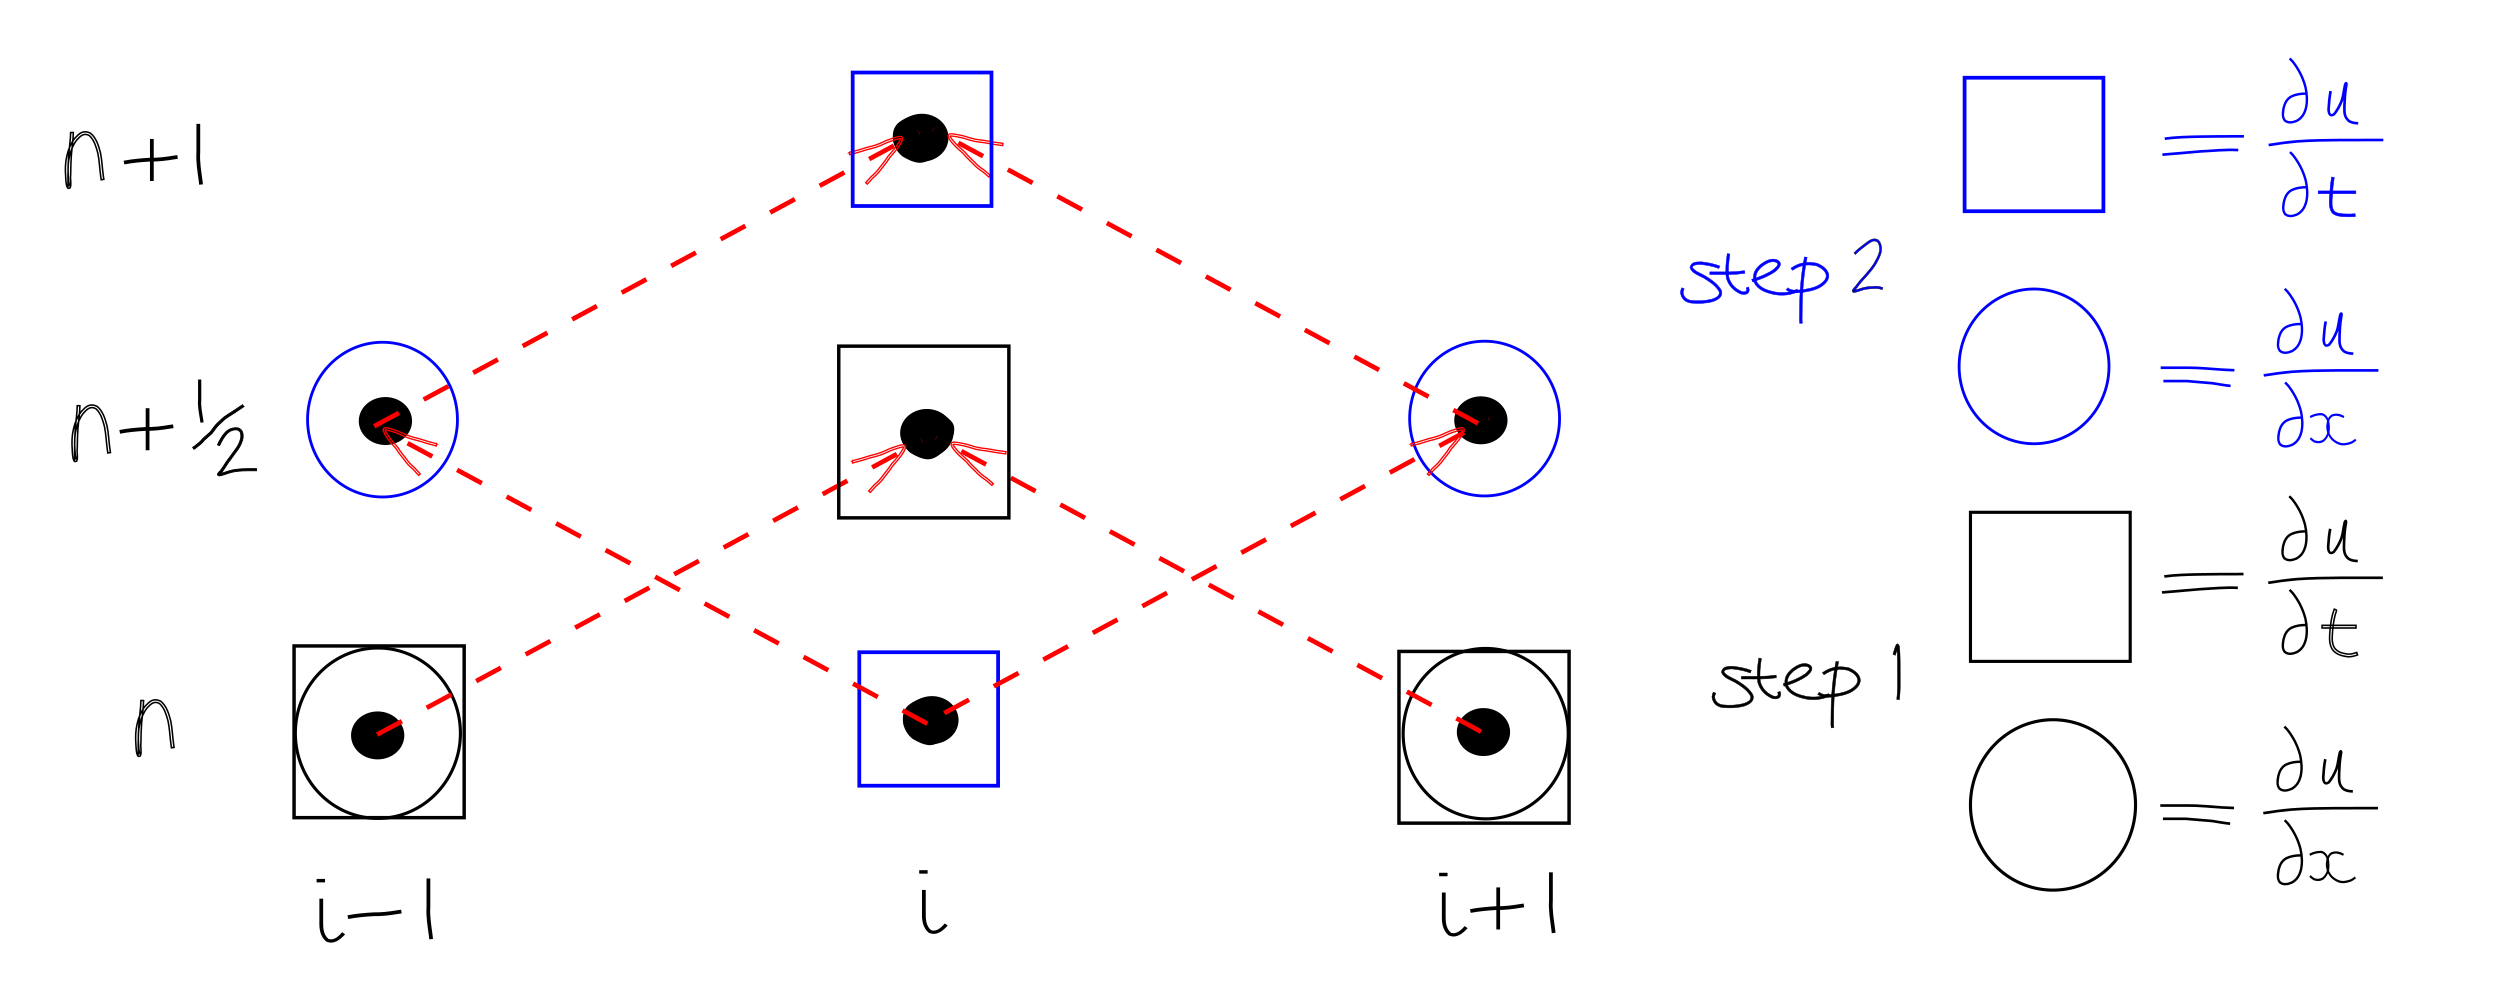 <?xml version="1.0" encoding="UTF-8" standalone="no"?>
<!-- Created with Inkscape (http://www.inkscape.org/) -->

<svg
   xmlns:osb="http://www.openswatchbook.org/uri/2009/osb"
   xmlns:dc="http://purl.org/dc/elements/1.1/"
   xmlns:cc="http://creativecommons.org/ns#"
   xmlns:rdf="http://www.w3.org/1999/02/22-rdf-syntax-ns#"
   xmlns:svg="http://www.w3.org/2000/svg"
   xmlns="http://www.w3.org/2000/svg"
   xmlns:sodipodi="http://sodipodi.sourceforge.net/DTD/sodipodi-0.dtd"
   xmlns:inkscape="http://www.inkscape.org/namespaces/inkscape"
   id="svg3036"
   version="1.1"
   inkscape:version="0.48.3.1 r9886"
   width="800"
   height="320"
   sodipodi:docname="richtmyer.png">
  <defs
     id="defs3040">
    <linearGradient
       id="linearGradient8546"
       osb:paint="solid">
      <stop
         style="stop-color:#000000;stop-opacity:1;"
         offset="0"
         id="stop8548" />
    </linearGradient>
    <linearGradient
       id="linearGradient8540"
       osb:paint="solid">
      <stop
         style="stop-color:#000000;stop-opacity:1;"
         offset="0"
         id="stop8542" />
    </linearGradient>
  </defs>
  <sodipodi:namedview
     pagecolor="#ffffff"
     bordercolor="#666666"
     borderopacity="1"
     objecttolerance="10"
     gridtolerance="10"
     guidetolerance="10"
     inkscape:pageopacity="0"
     inkscape:pageshadow="2"
     inkscape:window-width="1209"
     inkscape:window-height="852"
     id="namedview3038"
     showgrid="false"
     inkscape:zoom="1.1737973"
     inkscape:cx="419.31221"
     inkscape:cy="203.45592"
     inkscape:window-x="0"
     inkscape:window-y="31"
     inkscape:window-maximized="1"
     inkscape:current-layer="svg3036"
     showguides="true"
     inkscape:guide-bbox="true" />
  <path
     style="color:#000000;fill-opacity:1;fill-rule:nonzero;stroke-width:1;stroke-linecap:butt;stroke-linejoin:miter;stroke-miterlimit:4;stroke-opacity:1;stroke-dasharray:none;stroke-dashoffset:0;marker:none;visibility:visible;display:inline;overflow:visible;enable-background:accumulate"
     id="path3253"
     d="m 296.123,133.012 c -2.11,0.135 -3.863,0.901 -5.454,2.26 -1.318,1.396 -1.298,2.995 -1.076,4.768 0.46,1.548 1.228,2.971 2.526,3.956 1.52,0.807 2.971,1.714 4.733,1.787 1.836,-6.2e-4 3.135,-1.288 4.468,-2.379 1.422,-1.369 2.22,-3.184 2.759,-5.05 0.313,-2.131 -0.196,-2.647 -1.755,-3.83 -1.599,-1.083 -3.523,-1.265 -5.395,-1.421 -2.589,0.006 -4.374,1.623 -6.109,3.332 -0.273,0.38 -0.546,0.761 -0.819,1.141 0,0 -0.975,-0.708 -0.975,-0.708 l 0,0 c 0.316,-0.431 0.633,-0.861 0.949,-1.292 1.996,-1.96 4.092,-3.711 7.055,-3.674 2.104,0.178 4.242,0.422 6.024,1.662 1.974,1.499 2.607,2.56 2.183,5.127 -0.616,2.099 -1.53,4.124 -3.153,5.646 -1.577,1.289 -3.131,2.694 -5.304,2.649 -2.004,-0.148 -3.69,-1.046 -5.404,-2.042 -1.52,-1.224 -2.489,-2.863 -2.978,-4.756 -0.269,-2.185 -0.146,-4.17 1.495,-5.839 1.823,-1.517 3.831,-2.417 6.23,-2.544 0,0 0,1.205 0,1.205 z"
     inkscape:connector-curvature="0" />
  <path
     style="color:#000000;fill-opacity:1;fill-rule:nonzero;stroke-width:1;stroke-linecap:butt;stroke-linejoin:miter;stroke-miterlimit:4;stroke-opacity:1;stroke-dasharray:none;stroke-dashoffset:0;marker:none;visibility:visible;display:inline;overflow:visible;enable-background:accumulate"
     id="path3253-8"
     d="m 296.749,224.482 c -2.11,0.135 -3.863,0.901 -5.454,2.26 -1.318,1.396 -1.298,2.995 -1.076,4.768 0.46,1.548 1.228,2.971 2.526,3.956 1.52,0.807 2.971,1.714 4.733,1.787 1.836,-6.2e-4 3.135,-1.288 4.468,-2.379 1.422,-1.369 2.22,-3.184 2.759,-5.05 0.313,-2.131 -0.196,-2.647 -1.755,-3.83 -1.599,-1.083 -3.523,-1.265 -5.395,-1.421 -2.589,0.006 -4.374,1.623 -6.109,3.332 -0.273,0.38 -0.546,0.761 -0.819,1.141 0,0 -0.975,-0.708 -0.975,-0.708 l 0,0 c 0.316,-0.431 0.633,-0.861 0.949,-1.292 1.996,-1.96 4.092,-3.711 7.055,-3.674 2.104,0.178 4.242,0.422 6.024,1.662 1.974,1.499 2.607,2.56 2.183,5.127 -0.616,2.099 -1.53,4.124 -3.153,5.646 -1.577,1.289 -3.131,2.694 -5.304,2.649 -2.004,-0.148 -3.69,-1.046 -5.404,-2.042 -1.52,-1.224 -2.489,-2.863 -2.978,-4.756 -0.269,-2.185 -0.146,-4.17 1.495,-5.839 1.823,-1.517 3.831,-2.417 6.23,-2.544 0,0 0,1.205 0,1.205 z"
     inkscape:connector-curvature="0" />
  <path
     style="color:#000000;fill-opacity:1;fill-rule:nonzero;stroke-width:1;stroke-linecap:butt;stroke-linejoin:miter;stroke-miterlimit:4;stroke-opacity:1;stroke-dasharray:none;stroke-dashoffset:0;marker:none;visibility:visible;display:inline;overflow:visible;enable-background:accumulate"
     id="path3364"
     d="m 296.241,284.769 c 0,2.451 0,4.903 0,7.354 -0.009,1.965 0.017,4.129 1.725,5.546 1.811,0.619 3.353,-1.017 4.37,-2.156 0,0 0.935,0.678 0.935,0.678 l 0,0 c -1.543,1.668 -3.628,3.488 -6.148,2.246 -1.882,-1.708 -2.156,-3.989 -2.087,-6.314 0,-2.451 0,-4.903 0,-7.354 0,0 1.205,0 1.205,0 z"
     inkscape:connector-curvature="0" />
  <path
     style="fill:none;stroke:#000000;stroke-width:1.11px;stroke-linecap:butt;stroke-linejoin:miter;stroke-opacity:1"
     d="m 296.843,279.012 -2.693,0"
     id="path3366"
     inkscape:connector-curvature="0" />
  <path
     style="color:#000000;fill-opacity:1;fill-rule:nonzero;stroke-width:1;stroke-linecap:butt;stroke-linejoin:miter;stroke-miterlimit:4;stroke-opacity:1;stroke-dasharray:12, 12;stroke-dashoffset:0;marker:none;visibility:visible;display:inline;overflow:visible;enable-background:accumulate"
     id="path4255"
     d="m 736.099,244.152 c -1.48,0.013 -3.004,0.204 -4.351,0.853 -1.368,0.731 -1.968,1.974 -2.315,3.438 -0.158,1.229 -0.568,2.678 0.325,3.692 1.064,0.762 2.289,0.419 3.395,-0.055 1.502,-0.837 2.234,-2.133 2.667,-3.759 0.492,-2.179 0.333,-4.369 -0.144,-6.529 -0.78,-3.009 -2.156,-5.706 -4.074,-8.108 -0.294,-0.3 -0.588,-0.6 -0.883,-0.901 0,0 0.549,-0.556 0.549,-0.556 l 0,0 c 0.312,0.32 0.623,0.64 0.935,0.96 1.989,2.5 3.423,5.304 4.228,8.433 0.494,2.288 0.667,4.605 0.135,6.909 -0.509,1.861 -1.389,3.346 -3.119,4.279 -1.443,0.596 -2.984,0.914 -4.29,-0.175 -0.984,-1.304 -0.748,-2.838 -0.477,-4.379 0.414,-1.695 1.155,-3.127 2.74,-3.965 1.458,-0.681 3.078,-0.924 4.677,-0.927 0,0 0,0.788 0,0.788 z"
     inkscape:connector-curvature="0" />
  <path
     style="color:#000000;fill-opacity:1;fill-rule:nonzero;stroke-width:1;stroke-linecap:butt;stroke-linejoin:miter;stroke-miterlimit:4;stroke-opacity:1;stroke-dasharray:12, 12;stroke-dashoffset:0;marker:none;visibility:visible;display:inline;overflow:visible;enable-background:accumulate"
     id="path4259"
     d="m 744.511,243.021 c -0.366,1.904 -0.533,3.838 -0.647,5.771 0.066,0.888 0.139,2.081 1.141,1.164 0.945,-1.234 1.669,-2.626 2.247,-4.064 0.547,-1.577 0.622,-3.244 1.018,-4.857 0.041,-0.677 0.92,-1.695 1.306,-0.506 0.068,0.21 -0.102,1.03 -0.136,1.225 -0.33,1.924 -0.424,3.874 -0.498,5.821 -0.018,1.824 -0.209,3.487 1.363,4.68 0.838,0.453 1.699,0.532 2.629,0.574 0,0 -0.046,0.851 -0.046,0.851 l 0,0 c -1.114,-0.068 -2.128,-0.173 -3.115,-0.759 -1.799,-1.492 -1.736,-3.174 -1.683,-5.378 0.075,-1.986 0.173,-3.975 0.51,-5.937 0.049,-0.275 -0.062,-0.654 0.162,-0.822 0.066,-0.05 0.166,0.063 0.245,0.038 0.556,-0.181 0.263,-0.339 0.09,0.417 -0.406,1.651 -0.473,3.363 -1.056,4.972 -0.636,1.57 -1.419,3.112 -2.512,4.417 -1.711,1.223 -2.497,-0.215 -2.516,-1.886 0.117,-1.973 0.288,-3.945 0.662,-5.888 0,0 0.835,0.167 0.835,0.167 z"
     inkscape:connector-curvature="0" />
  <path
     style="color:#000000;fill-opacity:1;fill-rule:nonzero;stroke-width:1;stroke-linecap:butt;stroke-linejoin:miter;stroke-miterlimit:4;stroke-opacity:1;stroke-dasharray:12, 12;stroke-dashoffset:0;marker:none;visibility:visible;display:inline;overflow:visible;enable-background:accumulate"
     id="path4261"
     d="m 724.175,259.799 c 3.015,-0.498 6.039,-0.904 9.084,-1.174 4.595,-0.338 9.205,-0.391 13.81,-0.431 3.522,-0.022 7.044,-0.017 10.565,-0.012 1.106,0.002 2.212,0.003 3.319,0.004 0,0 -9.3e-4,0.852 -9.3e-4,0.852 l 0,0 c -1.106,-10e-4 -2.212,-0.002 -3.319,-0.004 -3.519,-0.004 -7.038,-0.01 -10.557,0.012 -4.583,0.04 -9.17,0.091 -13.742,0.427 -3.014,0.267 -6.008,0.668 -8.992,1.161 0,0 -0.167,-0.835 -0.167,-0.835 z"
     inkscape:connector-curvature="0" />
  <path
     style="color:#000000;fill-opacity:1;fill-rule:nonzero;stroke-width:1;stroke-linecap:butt;stroke-linejoin:miter;stroke-miterlimit:4;stroke-opacity:1;stroke-dasharray:12, 12;stroke-dashoffset:0;marker:none;visibility:visible;display:inline;overflow:visible;enable-background:accumulate"
     id="path4255-7"
     d="m 736.202,274.116 c -1.48,0.013 -3.004,0.204 -4.351,0.853 -1.368,0.731 -1.968,1.974 -2.315,3.438 -0.158,1.229 -0.568,2.678 0.325,3.692 1.064,0.762 2.289,0.419 3.395,-0.055 1.502,-0.837 2.234,-2.133 2.667,-3.76 0.492,-2.179 0.333,-4.369 -0.144,-6.529 -0.78,-3.009 -2.156,-5.706 -4.074,-8.108 -0.294,-0.3 -0.588,-0.6 -0.883,-0.901 0,0 0.549,-0.556 0.549,-0.556 l 0,0 c 0.312,0.32 0.623,0.64 0.935,0.96 1.989,2.5 3.423,5.304 4.228,8.433 0.494,2.288 0.667,4.605 0.135,6.909 -0.509,1.861 -1.389,3.346 -3.119,4.279 -1.443,0.596 -2.984,0.914 -4.29,-0.175 -0.984,-1.304 -0.748,-2.838 -0.477,-4.379 0.414,-1.695 1.155,-3.127 2.74,-3.965 1.458,-0.681 3.078,-0.924 4.677,-0.927 0,0 0,0.788 0,0.788 z"
     inkscape:connector-curvature="0" />
  <path
     style="color:#000000;fill-opacity:1;fill-rule:nonzero;stroke-width:1;stroke-linecap:butt;stroke-linejoin:miter;stroke-miterlimit:4;stroke-opacity:1;stroke-dasharray:12, 12;stroke-dashoffset:0;marker:none;visibility:visible;display:inline;overflow:visible;enable-background:accumulate"
     id="path4295"
     d="m 738.969,273.208 c 1.212,-0.657 2.491,-0.996 3.826,-0.954 1.143,0.219 1.878,1.101 2.317,2.283 0.359,1.312 0.398,2.662 0.187,4.005 -0.322,1.129 -0.881,2.102 -1.703,2.817 -1.026,0.69 -2.107,0.716 -3.215,0.328 -0.519,-0.285 -0.967,-0.664 -1.402,-1.09 0,0 0.414,-0.555 0.414,-0.555 l 0,0 c 0.365,0.367 0.75,0.682 1.179,0.947 0.907,0.34 1.793,0.322 2.649,-0.219 0.705,-0.581 1.156,-1.431 1.455,-2.36 0.193,-1.203 0.161,-2.411 -0.148,-3.591 -0.321,-0.916 -0.877,-1.633 -1.75,-1.834 -1.23,-0.046 -2.405,0.277 -3.523,0.877 0,0 -0.284,-0.655 -0.284,-0.655 z"
     inkscape:connector-curvature="0" />
  <path
     style="color:#000000;fill-opacity:1;fill-rule:nonzero;stroke-width:1;stroke-linecap:butt;stroke-linejoin:miter;stroke-miterlimit:4;stroke-opacity:1;stroke-dasharray:12, 12;stroke-dashoffset:0;marker:none;visibility:visible;display:inline;overflow:visible;enable-background:accumulate"
     id="path4297"
     d="m 749.785,273.862 c -1.157,-0.639 -2.305,-0.959 -3.54,-0.476 -1.024,0.656 -1.221,1.903 -1.36,3.137 0.03,1.176 0.334,2.333 1.011,3.224 0.629,0.894 1.505,1.468 2.43,1.86 1.213,0.515 2.375,0.264 3.576,-0.123 0.614,-0.202 1.128,-0.628 1.663,-1.01 0,0 0.334,0.622 0.334,0.622 l 0,0 c -0.585,0.418 -1.155,0.876 -1.827,1.093 -1.33,0.427 -2.629,0.673 -3.967,0.104 -1.023,-0.443 -1.994,-1.079 -2.692,-2.072 -0.774,-1.074 -1.159,-2.394 -1.157,-3.794 0.177,-1.53 0.499,-2.988 1.794,-3.738 1.407,-0.505 2.705,-0.226 4.019,0.517 0,0 -0.284,0.655 -0.284,0.655 z"
     inkscape:connector-curvature="0" />
  <path
     style="color:#000000;fill-opacity:1;fill-rule:nonzero;stroke-width:1;stroke-linecap:butt;stroke-linejoin:miter;stroke-miterlimit:4;stroke-opacity:1;stroke-dasharray:12, 12;stroke-dashoffset:0;marker:none;visibility:visible;display:inline;overflow:visible;enable-background:accumulate"
     id="path4317"
     d="m 691.293,257.337 c 2.877,0 5.753,0 8.63,0 3.696,-0.025 7.379,0.381 11.065,0.618 1.302,0.084 2.605,0.133 3.908,0.179 0,0 -0.03,0.851 -0.03,0.851 l 0,0 c -1.312,-0.046 -2.623,-0.096 -3.933,-0.18 -3.668,-0.236 -7.332,-0.64 -11.011,-0.617 -2.877,0 -5.753,0 -8.63,0 0,0 0,-0.852 0,-0.852 z"
     inkscape:connector-curvature="0" />
  <path
     style="color:#000000;fill-opacity:1;fill-rule:nonzero;stroke-width:1;stroke-linecap:butt;stroke-linejoin:miter;stroke-miterlimit:4;stroke-opacity:1;stroke-dasharray:12, 12;stroke-dashoffset:0;marker:none;visibility:visible;display:inline;overflow:visible;enable-background:accumulate"
     id="path4319"
     d="m 692.145,261.597 c 2.483,0 4.965,0 7.448,0 2.778,0.19 5.544,0.511 8.323,0.699 1.926,0.295 3.834,0.667 5.775,0.857 0,0 -0.083,0.848 -0.083,0.848 l 0,0 c -1.932,-0.189 -3.833,-0.551 -5.749,-0.854 -2.76,-0.187 -5.507,-0.502 -8.265,-0.697 -2.483,0 -4.965,0 -7.448,0 0,0 0,-0.852 0,-0.852 z"
     inkscape:connector-curvature="0" />
  <path
     style="color:#000000;fill-opacity:1;fill-rule:nonzero;stroke-width:1;stroke-linecap:butt;stroke-linejoin:miter;stroke-miterlimit:4;stroke-opacity:1;stroke-dasharray:12, 12;stroke-dashoffset:0;marker:none;visibility:visible;display:inline;overflow:visible;enable-background:accumulate"
     id="path4371"
     d="m 692.509,184.048 c 3.588,-0.504 7.219,-0.571 10.835,-0.66 4.351,-0.087 8.704,-0.096 13.056,-0.102 0.506,-1.3e-4 1.012,-2.5e-4 1.519,-3.8e-4 0,0 2.1e-4,0.852 2.1e-4,0.852 l 0,0 c -0.506,1.2e-4 -1.012,2.5e-4 -1.518,3.7e-4 -4.345,0.005 -8.691,0.014 -13.036,0.101 -3.576,0.088 -7.167,0.153 -10.716,0.649 0,0 -0.14,-0.84 -0.14,-0.84 z"
     inkscape:connector-curvature="0" />
  <path
     style="color:#000000;fill-opacity:1;fill-rule:nonzero;stroke-width:1;stroke-linecap:butt;stroke-linejoin:miter;stroke-miterlimit:4;stroke-opacity:1;stroke-dasharray:12, 12;stroke-dashoffset:0;marker:none;visibility:visible;display:inline;overflow:visible;enable-background:accumulate"
     id="path4373"
     d="m 691.769,189.158 c 4.058,-0.356 8.117,-0.701 12.177,-1.043 4.054,-0.215 8.128,-0.644 12.191,-0.439 0,0 -0.044,0.851 -0.044,0.851 l 0,0 c -4.023,-0.21 -8.06,0.231 -12.075,0.437 -4.044,0.34 -8.086,0.685 -12.128,1.037 0,0 -0.12,-0.843 -0.12,-0.843 z"
     inkscape:connector-curvature="0" />
  <path
     sodipodi:type="arc"
     style="color:#000000;fill:#000000;fill-opacity:1;fill-rule:nonzero;stroke-width:1;stroke-linecap:butt;stroke-linejoin:miter;stroke-miterlimit:4;stroke-opacity:1;stroke-dasharray:12, 12;stroke-dashoffset:0;marker:none;visibility:visible;display:inline;overflow:visible;enable-background:accumulate"
     id="path4447"
     sodipodi:cx="97.120689"
     sodipodi:cy="64.136719"
     sodipodi:rx="8.5193586"
     sodipodi:ry="7.6674228"
     d="m 105.64,64.137 a 8.519,7.667 0 1 1 -17.039,0 8.519,7.667 0 1 1 17.039,0 z"
     transform="translate(26.214,70.592)" />
  <path
     sodipodi:type="arc"
     style="color:#000000;fill:#000000;fill-opacity:1;fill-rule:nonzero;stroke-width:1;stroke-linecap:butt;stroke-linejoin:miter;stroke-miterlimit:4;stroke-opacity:1;stroke-dasharray:12, 12;stroke-dashoffset:0;marker:none;visibility:visible;display:inline;overflow:visible;enable-background:accumulate"
     id="path4447-5"
     sodipodi:cx="97.120689"
     sodipodi:cy="64.136719"
     sodipodi:rx="8.5193586"
     sodipodi:ry="7.6674228"
     d="m 105.64,64.137 a 8.519,7.667 0 1 1 -17.039,0 8.519,7.667 0 1 1 17.039,0 z"
     transform="translate(199.453,74.405)" />
  <path
     sodipodi:type="arc"
     style="color:#000000;fill:#000000;fill-opacity:1;fill-rule:nonzero;stroke-width:1;stroke-linecap:butt;stroke-linejoin:miter;stroke-miterlimit:4;stroke-opacity:1;stroke-dasharray:12, 12;stroke-dashoffset:0;marker:none;visibility:visible;display:inline;overflow:visible;enable-background:accumulate"
     id="path4447-6"
     sodipodi:cx="97.120689"
     sodipodi:cy="64.136719"
     sodipodi:rx="8.5193586"
     sodipodi:ry="7.6674228"
     d="m 105.64,64.137 a 8.519,7.667 0 1 1 -17.039,0 8.519,7.667 0 1 1 17.039,0 z"
     transform="translate(376.765,70.364)" />
  <path
     sodipodi:type="arc"
     style="color:#000000;fill:#000000;fill-opacity:1;fill-rule:nonzero;stroke-width:1;stroke-linecap:butt;stroke-linejoin:miter;stroke-miterlimit:4;stroke-opacity:1;stroke-dasharray:12, 12;stroke-dashoffset:0;marker:none;visibility:visible;display:inline;overflow:visible;enable-background:accumulate"
     id="path4447-3"
     sodipodi:cx="97.120689"
     sodipodi:cy="64.136719"
     sodipodi:rx="8.5193586"
     sodipodi:ry="7.6674228"
     d="m 105.64,64.137 a 8.519,7.667 0 1 1 -17.039,0 8.519,7.667 0 1 1 17.039,0 z"
     transform="translate(201.098,166.296)" />
  <path
     style="color:#000000;fill-opacity:1;fill-rule:nonzero;stroke-width:1;stroke-linecap:butt;stroke-linejoin:miter;stroke-miterlimit:4;stroke-opacity:1;stroke-dasharray:none;stroke-dashoffset:0;marker:none;visibility:visible;display:inline;overflow:visible;enable-background:accumulate"
     id="path3253-8-5"
     d="m 293.529,38.125 c -2.11,0.135 -3.863,0.901 -5.454,2.26 -1.318,1.396 -1.298,2.995 -1.076,4.768 0.46,1.548 1.228,2.971 2.526,3.956 1.52,0.807 2.971,1.714 4.733,1.787 1.836,-6.2e-4 3.135,-1.288 4.468,-2.379 1.422,-1.369 2.22,-3.184 2.759,-5.05 0.313,-2.131 -0.196,-2.647 -1.755,-3.83 -1.599,-1.083 -3.523,-1.265 -5.395,-1.421 -2.589,0.006 -4.374,1.623 -6.109,3.332 -0.273,0.38 -0.546,0.761 -0.819,1.141 0,0 -0.975,-0.708 -0.975,-0.708 l 0,0 c 0.316,-0.431 0.633,-0.861 0.949,-1.292 1.996,-1.96 4.092,-3.711 7.055,-3.674 2.104,0.178 4.242,0.422 6.024,1.662 1.974,1.499 2.607,2.56 2.183,5.127 -0.616,2.099 -1.53,4.124 -3.153,5.646 -1.577,1.289 -3.131,2.694 -5.304,2.649 -2.004,-0.148 -3.69,-1.046 -5.404,-2.042 -1.52,-1.224 -2.489,-2.863 -2.978,-4.756 -0.269,-2.185 -0.146,-4.17 1.495,-5.839 1.823,-1.517 3.831,-2.417 6.23,-2.544 0,0 0,1.205 0,1.205 z"
     inkscape:connector-curvature="0" />
  <path
     sodipodi:type="arc"
     style="color:#000000;fill:#000000;fill-opacity:1;fill-rule:nonzero;stroke-width:1;stroke-linecap:butt;stroke-linejoin:miter;stroke-miterlimit:4;stroke-opacity:1;stroke-dasharray:12, 12;stroke-dashoffset:0;marker:none;visibility:visible;display:inline;overflow:visible;enable-background:accumulate"
     id="path4447-3-4"
     sodipodi:cx="97.120689"
     sodipodi:cy="64.136719"
     sodipodi:rx="8.5193586"
     sodipodi:ry="7.6674228"
     d="m 105.64,64.137 a 8.519,7.667 0 1 1 -17.039,0 8.519,7.667 0 1 1 17.039,0 z"
     transform="translate(197.878,-20.061)" />
  <path
     style="color:#000000;fill-opacity:1;fill-rule:nonzero;stroke-width:1;stroke-linecap:butt;stroke-linejoin:miter;stroke-miterlimit:4;stroke-opacity:1;stroke-dasharray:none;stroke-dashoffset:0;marker:none;visibility:visible;display:inline;overflow:visible;enable-background:accumulate"
     id="path3322-1-5"
     d="m 49.195,44.452 c 0,2.748 0,5.496 0,8.244 0,1.739 0,3.478 0,5.217 0,0 -1.205,0 -1.205,0 l 0,0 c 0,-1.739 0,-3.478 0,-5.217 0,-2.748 0,-5.496 0,-8.244 0,0 1.205,0 1.205,0 z"
     inkscape:connector-curvature="0" />
  <path
     style="color:#000000;fill-opacity:1;fill-rule:nonzero;stroke-width:1;stroke-linecap:butt;stroke-linejoin:miter;stroke-miterlimit:4;stroke-opacity:1;stroke-dasharray:none;stroke-dashoffset:0;marker:none;visibility:visible;display:inline;overflow:visible;enable-background:accumulate"
     id="path3324-6-5"
     d="m 39.556,51.43 c 2.748,-0.529 5.537,-0.771 8.326,-0.936 2.575,0.044 5.085,-0.257 7.616,-0.682 0.409,-0.061 0.818,-0.122 1.227,-0.182 0,0 0.177,1.192 0.177,1.192 l 0,0 c -0.401,0.06 -0.803,0.119 -1.204,0.179 -2.573,0.432 -5.127,0.738 -7.744,0.696 -2.734,0.161 -5.468,0.397 -8.161,0.915 0,0 -0.236,-1.181 -0.236,-1.181 z"
     inkscape:connector-curvature="0" />
  <path
     style="color:#000000;fill-opacity:1;fill-rule:nonzero;stroke-width:1;stroke-linecap:butt;stroke-linejoin:miter;stroke-miterlimit:4;stroke-opacity:1;stroke-dasharray:none;stroke-dashoffset:0;marker:none;visibility:visible;display:inline;overflow:visible;enable-background:accumulate"
     id="path3326-8-1"
     d="m 64.062,39.633 c 0,3.039 0,6.078 0,9.117 -0.199,3.004 0.326,5.954 0.72,8.917 0.05,0.439 0.099,0.878 0.149,1.317 0,0 -1.197,0.135 -1.197,0.135 l 0,0 c -0.049,-0.431 -0.097,-0.862 -0.146,-1.293 -0.402,-3.015 -0.93,-6.019 -0.731,-9.076 0,-3.039 0,-6.078 0,-9.117 0,0 1.205,0 1.205,0 z"
     inkscape:connector-curvature="0" />
  <rect
     style="color:#000000;fill:none;stroke:#000000;stroke-width:1;stroke-linecap:butt;stroke-linejoin:miter;stroke-miterlimit:4;stroke-opacity:1;stroke-dasharray:none;stroke-dashoffset:0;marker:none;visibility:visible;display:inline;overflow:visible;enable-background:accumulate"
     id="rect7770-2-8"
     width="51.116"
     height="47.708"
     x="630.551"
     y="163.936" />
  <path
     sodipodi:type="arc"
     style="color:#000000;fill:none;stroke:#000000;stroke-width:1;stroke-linecap:butt;stroke-linejoin:miter;stroke-miterlimit:4;stroke-opacity:1;stroke-dasharray:none;stroke-dashoffset:0;marker:none;visibility:visible;display:inline;overflow:visible;enable-background:accumulate"
     id="path10042"
     sodipodi:cx="325.43948"
     sodipodi:cy="34.196014"
     sodipodi:rx="26.410011"
     sodipodi:ry="27.261948"
     d="m 351.849,34.196 a 26.41,27.262 0 1 1 -52.82,0 26.41,27.262 0 1 1 52.82,0 z"
     transform="translate(-204.515,200.428)" />
  <path
     sodipodi:type="arc"
     style="color:#000000;fill:none;stroke:#000000;stroke-width:1;stroke-linecap:butt;stroke-linejoin:miter;stroke-miterlimit:4;stroke-opacity:1;stroke-dasharray:none;stroke-dashoffset:0;marker:none;visibility:visible;display:inline;overflow:visible;enable-background:accumulate"
     id="path10042-8"
     sodipodi:cx="325.43948"
     sodipodi:cy="34.196014"
     sodipodi:rx="26.410011"
     sodipodi:ry="27.261948"
     d="m 351.849,34.196 a 26.41,27.262 0 1 1 -52.82,0 26.41,27.262 0 1 1 52.82,0 z"
     transform="translate(331.522,223.38)" />
  <path
     style="color:#000000;fill-opacity:1;fill-rule:nonzero;stroke-width:1;stroke-linecap:butt;stroke-linejoin:miter;stroke-miterlimit:4;stroke-opacity:1;stroke-dasharray:12, 12;stroke-dashoffset:0;marker:none;visibility:visible;display:inline;overflow:visible;enable-background:accumulate"
     id="path4255-0"
     d="m 737.67,170.435 c -1.48,0.013 -3.004,0.204 -4.351,0.853 -1.368,0.731 -1.968,1.974 -2.315,3.438 -0.158,1.229 -0.568,2.678 0.325,3.692 1.064,0.762 2.289,0.419 3.395,-0.055 1.502,-0.837 2.234,-2.133 2.667,-3.759 0.492,-2.179 0.333,-4.369 -0.144,-6.529 -0.78,-3.009 -2.156,-5.706 -4.074,-8.108 -0.294,-0.3 -0.588,-0.6 -0.883,-0.901 0,0 0.549,-0.556 0.549,-0.556 l 0,0 c 0.312,0.32 0.623,0.64 0.935,0.96 1.989,2.5 3.423,5.304 4.228,8.433 0.494,2.288 0.667,4.605 0.135,6.909 -0.509,1.861 -1.389,3.346 -3.119,4.279 -1.443,0.596 -2.984,0.914 -4.29,-0.175 -0.984,-1.304 -0.748,-2.838 -0.477,-4.379 0.414,-1.695 1.155,-3.127 2.74,-3.965 1.458,-0.681 3.078,-0.924 4.677,-0.927 0,0 0,0.788 0,0.788 z"
     inkscape:connector-curvature="0" />
  <path
     style="color:#000000;fill-opacity:1;fill-rule:nonzero;stroke-width:1;stroke-linecap:butt;stroke-linejoin:miter;stroke-miterlimit:4;stroke-opacity:1;stroke-dasharray:12, 12;stroke-dashoffset:0;marker:none;visibility:visible;display:inline;overflow:visible;enable-background:accumulate"
     id="path4259-7"
     d="m 746.083,169.304 c -0.366,1.904 -0.533,3.838 -0.647,5.771 0.066,0.888 0.139,2.081 1.141,1.164 0.945,-1.234 1.669,-2.626 2.247,-4.064 0.547,-1.577 0.622,-3.244 1.018,-4.857 0.041,-0.677 0.92,-1.695 1.306,-0.506 0.068,0.21 -0.102,1.03 -0.136,1.225 -0.33,1.924 -0.424,3.874 -0.498,5.821 -0.018,1.824 -0.209,3.487 1.363,4.68 0.838,0.453 1.699,0.532 2.629,0.574 0,0 -0.046,0.851 -0.046,0.851 l 0,0 c -1.114,-0.068 -2.128,-0.173 -3.115,-0.759 -1.799,-1.492 -1.736,-3.174 -1.683,-5.378 0.075,-1.986 0.173,-3.975 0.51,-5.937 0.049,-0.275 -0.062,-0.654 0.162,-0.822 0.066,-0.05 0.166,0.063 0.245,0.038 0.556,-0.181 0.263,-0.339 0.09,0.417 -0.406,1.651 -0.473,3.363 -1.056,4.972 -0.636,1.57 -1.419,3.112 -2.512,4.417 -1.711,1.223 -2.497,-0.215 -2.516,-1.886 0.117,-1.973 0.288,-3.945 0.662,-5.888 0,0 0.835,0.167 0.835,0.167 z"
     inkscape:connector-curvature="0" />
  <path
     style="color:#000000;fill-opacity:1;fill-rule:nonzero;stroke-width:1;stroke-linecap:butt;stroke-linejoin:miter;stroke-miterlimit:4;stroke-opacity:1;stroke-dasharray:12, 12;stroke-dashoffset:0;marker:none;visibility:visible;display:inline;overflow:visible;enable-background:accumulate"
     id="path4261-6"
     d="m 725.747,186.082 c 3.015,-0.498 6.039,-0.904 9.084,-1.174 4.595,-0.338 9.205,-0.391 13.81,-0.431 3.522,-0.022 7.044,-0.017 10.565,-0.012 1.106,0.002 2.212,0.003 3.319,0.004 0,0 -9.3e-4,0.852 -9.3e-4,0.852 l 0,0 c -1.106,-10e-4 -2.212,-0.002 -3.319,-0.004 -3.519,-0.004 -7.038,-0.01 -10.557,0.012 -4.583,0.04 -9.17,0.091 -13.742,0.427 -3.014,0.267 -6.008,0.668 -8.992,1.161 0,0 -0.167,-0.835 -0.167,-0.835 z"
     inkscape:connector-curvature="0" />
  <path
     style="color:#000000;fill-opacity:1;fill-rule:nonzero;stroke-width:1;stroke-linecap:butt;stroke-linejoin:miter;stroke-miterlimit:4;stroke-opacity:1;stroke-dasharray:12, 12;stroke-dashoffset:0;marker:none;visibility:visible;display:inline;overflow:visible;enable-background:accumulate"
     id="path4255-7-5"
     d="m 737.773,200.399 c -1.48,0.013 -3.004,0.204 -4.351,0.853 -1.368,0.731 -1.968,1.974 -2.315,3.438 -0.158,1.229 -0.568,2.678 0.325,3.692 1.064,0.762 2.289,0.419 3.395,-0.055 1.502,-0.837 2.234,-2.133 2.667,-3.76 0.492,-2.179 0.333,-4.369 -0.144,-6.529 -0.78,-3.009 -2.156,-5.706 -4.074,-8.108 -0.294,-0.3 -0.588,-0.6 -0.883,-0.901 0,0 0.549,-0.556 0.549,-0.556 l 0,0 c 0.312,0.32 0.623,0.64 0.935,0.96 1.989,2.5 3.423,5.304 4.228,8.433 0.494,2.288 0.667,4.605 0.135,6.909 -0.509,1.861 -1.389,3.346 -3.119,4.279 -1.443,0.596 -2.984,0.914 -4.29,-0.175 -0.984,-1.304 -0.748,-2.838 -0.477,-4.379 0.414,-1.695 1.155,-3.127 2.74,-3.965 1.458,-0.681 3.078,-0.924 4.677,-0.927 0,0 0,0.788 0,0.788 z"
     inkscape:connector-curvature="0" />
  <path
     style="color:#000000;fill:none;stroke:#000000;stroke-width:0.5;stroke-linecap:butt;stroke-linejoin:miter;stroke-miterlimit:4;stroke-opacity:1;stroke-dasharray:none;stroke-dashoffset:0;marker:none;visibility:visible;display:inline;overflow:visible;enable-background:accumulate"
     id="path3187"
     d="m 23.465,42.402 c -0.041,2.386 -0.425,4.754 -0.619,7.133 -0.163,2.157 -0.209,4.321 -0.232,6.484 -0.208,1.31 0.335,2.83 -0.161,4.078 -0.206,0.056 -0.421,0.249 -0.619,0.169 -0.756,-0.306 -0.791,-3.225 -0.83,-3.869 -0.167,-2.211 -0.114,-4.397 0.397,-6.558 0.451,-2.026 1.25,-3.944 2.522,-5.585 1.558,-1.679 2.701,-2.716 4.995,-1.67 1.912,1.537 2.604,3.97 3.212,6.252 0.538,2.473 0.573,5.005 0.944,7.503 0.052,0.353 0.104,0.707 0.156,1.06 0,0 -0.843,0.124 -0.843,0.124 l 0,0 c -0.052,-0.353 -0.104,-0.706 -0.156,-1.059 -0.365,-2.466 -0.406,-4.965 -0.924,-7.409 -0.541,-2.041 -1.141,-4.248 -2.762,-5.705 -1.735,-0.923 -2.768,0.156 -3.951,1.428 -1.21,1.533 -1.934,3.36 -2.365,5.259 -0.502,2.077 -0.53,4.182 -0.376,6.309 0.038,0.651 0.061,1.194 0.134,1.839 0.044,0.39 0.229,0.769 0.203,1.161 -0.013,0.196 -0.693,0.002 -0.484,0.336 0.139,-1.032 -0.011,-2.5 0.053,-3.673 0.023,-2.183 0.07,-4.367 0.234,-6.544 0.192,-2.356 0.571,-4.701 0.616,-7.064 0,0 0.852,0 0.852,0 z"
     inkscape:connector-curvature="0" />
  <path
     style="color:#000000;fill:none;stroke:#000000;stroke-width:0.5;stroke-linecap:butt;stroke-linejoin:miter;stroke-miterlimit:4;stroke-opacity:1;stroke-dasharray:none;stroke-dashoffset:0;marker:none;visibility:visible;display:inline;overflow:visible;enable-background:accumulate"
     id="path3187-4"
     d="m 25.578,129.829 c -0.041,2.386 -0.425,4.754 -0.619,7.133 -0.163,2.157 -0.209,4.321 -0.232,6.484 -0.208,1.31 0.335,2.83 -0.161,4.078 -0.206,0.056 -0.421,0.249 -0.619,0.169 -0.756,-0.306 -0.791,-3.225 -0.83,-3.869 -0.167,-2.211 -0.114,-4.397 0.397,-6.558 0.451,-2.026 1.25,-3.944 2.522,-5.585 1.558,-1.679 2.701,-2.716 4.995,-1.67 1.912,1.537 2.604,3.97 3.212,6.252 0.538,2.473 0.573,5.005 0.944,7.503 0.052,0.353 0.104,0.707 0.156,1.06 0,0 -0.843,0.124 -0.843,0.124 l 0,0 c -0.052,-0.353 -0.104,-0.706 -0.156,-1.059 -0.365,-2.466 -0.406,-4.965 -0.924,-7.409 -0.541,-2.041 -1.141,-4.248 -2.762,-5.705 -1.735,-0.923 -2.768,0.156 -3.951,1.428 -1.21,1.533 -1.934,3.36 -2.365,5.259 -0.502,2.077 -0.53,4.182 -0.376,6.309 0.038,0.651 0.061,1.194 0.134,1.839 0.044,0.39 0.229,0.769 0.203,1.161 -0.013,0.196 -0.693,0.002 -0.484,0.336 0.139,-1.032 -0.011,-2.5 0.053,-3.673 0.023,-2.183 0.07,-4.367 0.234,-6.544 0.192,-2.356 0.571,-4.701 0.616,-7.064 0,0 0.852,0 0.852,0 z"
     inkscape:connector-curvature="0" />
  <path
     style="color:#000000;fill:none;stroke:#000000;stroke-width:0.5;stroke-linecap:butt;stroke-linejoin:miter;stroke-miterlimit:4;stroke-opacity:1;stroke-dasharray:none;stroke-dashoffset:0;marker:none;visibility:visible;display:inline;overflow:visible;enable-background:accumulate"
     id="path3187-3"
     d="m 45.947,224.171 c -0.041,2.386 -0.425,4.754 -0.619,7.133 -0.163,2.157 -0.209,4.321 -0.232,6.484 -0.208,1.31 0.335,2.83 -0.161,4.078 -0.206,0.056 -0.421,0.249 -0.619,0.169 -0.756,-0.306 -0.791,-3.225 -0.83,-3.869 -0.167,-2.211 -0.114,-4.397 0.397,-6.558 0.451,-2.026 1.25,-3.944 2.522,-5.585 1.558,-1.679 2.701,-2.716 4.995,-1.67 1.912,1.537 2.604,3.97 3.212,6.252 0.538,2.473 0.573,5.005 0.944,7.503 0.052,0.353 0.104,0.707 0.156,1.06 0,0 -0.843,0.124 -0.843,0.124 l 0,0 c -0.052,-0.353 -0.104,-0.706 -0.156,-1.059 -0.365,-2.466 -0.406,-4.965 -0.924,-7.409 -0.541,-2.041 -1.141,-4.248 -2.762,-5.705 -1.735,-0.923 -2.768,0.156 -3.951,1.428 -1.21,1.533 -1.934,3.36 -2.365,5.259 -0.502,2.077 -0.53,4.182 -0.376,6.309 0.038,0.651 0.061,1.194 0.134,1.839 0.044,0.39 0.229,0.769 0.203,1.161 -0.013,0.196 -0.693,0.002 -0.484,0.336 0.139,-1.032 -0.011,-2.5 0.053,-3.673 0.023,-2.183 0.07,-4.367 0.234,-6.544 0.192,-2.356 0.571,-4.701 0.616,-7.064 0,0 0.852,0 0.852,0 z"
     inkscape:connector-curvature="0" />
  <path
     style="color:#000000;fill:none;stroke:#ff0000;stroke-width:0.437;stroke-linecap:butt;stroke-linejoin:miter;stroke-miterlimit:4;stroke-opacity:1;stroke-dasharray:none;stroke-dashoffset:0;marker:none;visibility:visible;display:inline;overflow:visible;enable-background:accumulate"
     id="path10080-1-3-5-8"
     d="m 321.839,144.526 c -1.988,-0.225 -3.956,-0.574 -5.932,-0.933 -1.9,-0.169 -3.765,-0.494 -5.587,-1.148 -1.27,-0.432 -2.573,-0.611 -3.871,-0.869 -2.209,-0.339 -2.675,0.176 -1.406,2.087 1.182,1.601 2.772,2.864 4.242,4.217 0.864,1.166 2.008,2.091 3.01,3.136 0.895,1.039 2.004,1.855 3.151,2.616 0.653,0.555 1.286,1.128 1.951,1.67 0,0 0.468,-0.536 0.468,-0.536 l 0,0 c -0.687,-0.559 -1.335,-1.157 -2.019,-1.72 -1.096,-0.726 -2.156,-1.503 -3.009,-2.498 -1.021,-1.053 -2.162,-1.999 -3.046,-3.172 -1.422,-1.309 -2.961,-2.529 -4.115,-4.07 -0.798,-1.173 -1.382,-1.262 0.676,-1.02 1.258,0.248 2.518,0.421 3.75,0.836 1.866,0.667 3.775,1.016 5.721,1.184 2.001,0.362 3.994,0.715 6.007,0.943 0,0 0.008,-0.724 0.008,-0.724 z"
     inkscape:connector-curvature="0"
     inkscape:transform-center-x="-29.817755" />
  <path
     style="color:#000000;fill:none;stroke:#000000;stroke-width:0.5;stroke-linecap:butt;stroke-linejoin:miter;stroke-miterlimit:4;stroke-opacity:1;stroke-dasharray:none;stroke-dashoffset:0;marker:none;visibility:visible;display:inline;overflow:visible;enable-background:accumulate"
     id="path3250"
     d="m 747.754,195.237 c -0.775,1.992 -1.059,4.117 -1.28,6.229 -0.118,1.943 -0.497,3.952 0.48,5.724 0.999,1.513 2.608,1.859 4.288,2.121 1.024,0.099 1.952,-0.211 2.904,-0.529 0,0 0.267,0.809 0.267,0.809 l 0,0 c -1.085,0.353 -2.141,0.688 -3.303,0.561 -1.953,-0.309 -3.78,-0.791 -4.908,-2.562 -1.012,-1.96 -0.758,-4.072 -0.575,-6.212 0.23,-2.19 0.53,-4.392 1.337,-6.456 0,0 0.791,0.316 0.791,0.316 z"
     inkscape:connector-curvature="0" />
  <path
     style="color:#000000;fill:none;stroke:#000000;stroke-width:0.5;stroke-linecap:butt;stroke-linejoin:miter;stroke-miterlimit:4;stroke-opacity:1;stroke-dasharray:none;stroke-dashoffset:0;marker:none;visibility:visible;display:inline;overflow:visible;enable-background:accumulate"
     id="path3252"
     d="m 743.062,200.107 c 2.496,0 4.991,0 7.487,0 1.125,0 2.25,0 3.375,0 0,0 0,0.852 0,0.852 l 0,0 c -1.125,0 -2.25,0 -3.375,0 -2.496,0 -4.991,0 -7.487,0 0,0 0,-0.852 0,-0.852 z"
     inkscape:connector-curvature="0" />
  <path
     style="color:#000000;fill-opacity:1;fill-rule:nonzero;stroke-width:1;stroke-linecap:butt;stroke-linejoin:miter;stroke-miterlimit:4;stroke-opacity:1;stroke-dasharray:none;stroke-dashoffset:0;marker:none;visibility:visible;display:inline;overflow:visible;enable-background:accumulate"
     id="path3364-4-6-1"
     d="m 103.407,287.564 c 0,2.451 0,4.903 0,7.354 -0.009,1.965 0.017,4.129 1.725,5.546 1.811,0.619 3.353,-1.017 4.37,-2.156 0,0 0.935,0.678 0.935,0.678 l 0,0 c -1.543,1.668 -3.628,3.488 -6.148,2.246 -1.882,-1.708 -2.156,-3.989 -2.087,-6.314 0,-2.451 0,-4.903 0,-7.354 0,0 1.205,0 1.205,0 z"
     inkscape:connector-curvature="0" />
  <path
     style="fill:none;stroke:#000000;stroke-width:1.11px;stroke-linecap:butt;stroke-linejoin:miter;stroke-opacity:1"
     d="m 104.01,281.807 -2.693,0"
     id="path3366-5-0-6"
     inkscape:connector-curvature="0" />
  <path
     style="color:#000000;fill-opacity:1;fill-rule:nonzero;stroke-width:1;stroke-linecap:butt;stroke-linejoin:miter;stroke-miterlimit:4;stroke-opacity:1;stroke-dasharray:none;stroke-dashoffset:0;marker:none;visibility:visible;display:inline;overflow:visible;enable-background:accumulate"
     id="path3324-6-9-6"
     d="m 111.189,292.899 c 2.748,-0.529 5.537,-0.771 8.326,-0.936 2.575,0.044 5.085,-0.257 7.616,-0.682 0.409,-0.061 0.818,-0.122 1.227,-0.182 0,0 0.177,1.192 0.177,1.192 l 0,0 c -0.401,0.06 -0.803,0.119 -1.204,0.179 -2.573,0.432 -5.127,0.738 -7.744,0.696 -2.734,0.161 -5.468,0.397 -8.161,0.915 0,0 -0.236,-1.181 -0.236,-1.181 z"
     inkscape:connector-curvature="0" />
  <path
     style="color:#000000;fill-opacity:1;fill-rule:nonzero;stroke-width:1;stroke-linecap:butt;stroke-linejoin:miter;stroke-miterlimit:4;stroke-opacity:1;stroke-dasharray:none;stroke-dashoffset:0;marker:none;visibility:visible;display:inline;overflow:visible;enable-background:accumulate"
     id="path3326-8-6-4"
     d="m 137.695,281.101 c 0,3.039 0,6.078 0,9.117 -0.199,3.004 0.326,5.954 0.72,8.917 0.05,0.439 0.099,0.878 0.149,1.317 0,0 -1.197,0.135 -1.197,0.135 l 0,0 c -0.049,-0.431 -0.097,-0.862 -0.146,-1.293 -0.402,-3.015 -0.93,-6.019 -0.731,-9.076 0,-3.039 0,-6.078 0,-9.117 0,0 1.205,0 1.205,0 z"
     inkscape:connector-curvature="0" />
  <path
     style="color:#000000;fill-opacity:1;fill-rule:nonzero;stroke-width:1;stroke-linecap:butt;stroke-linejoin:miter;stroke-miterlimit:4;stroke-opacity:1;stroke-dasharray:none;stroke-dashoffset:0;marker:none;visibility:visible;display:inline;overflow:visible;enable-background:accumulate"
     id="path3364-4-1"
     d="m 462.61,285.6 c 0,2.451 0,4.903 0,7.354 -0.009,1.965 0.017,4.129 1.725,5.546 1.811,0.619 3.353,-1.017 4.37,-2.156 0,0 0.935,0.678 0.935,0.678 l 0,0 c -1.543,1.668 -3.628,3.488 -6.148,2.246 -1.882,-1.708 -2.156,-3.989 -2.087,-6.314 0,-2.451 0,-4.903 0,-7.354 0,0 1.205,0 1.205,0 z"
     inkscape:connector-curvature="0" />
  <path
     style="fill:none;stroke:#000000;stroke-width:1.11px;stroke-linecap:butt;stroke-linejoin:miter;stroke-opacity:1"
     d="m 463.212,279.844 -2.693,0"
     id="path3366-5-8"
     inkscape:connector-curvature="0" />
  <path
     style="color:#000000;fill-opacity:1;fill-rule:nonzero;stroke-width:1;stroke-linecap:butt;stroke-linejoin:miter;stroke-miterlimit:4;stroke-opacity:1;stroke-dasharray:none;stroke-dashoffset:0;marker:none;visibility:visible;display:inline;overflow:visible;enable-background:accumulate"
     id="path3322-1-55"
     d="m 480.03,283.957 c 0,2.748 0,5.496 0,8.244 0,1.739 0,3.478 0,5.217 0,0 -1.205,0 -1.205,0 l 0,0 c 0,-1.739 0,-3.478 0,-5.217 0,-2.748 0,-5.496 0,-8.244 0,0 1.205,0 1.205,0 z"
     inkscape:connector-curvature="0" />
  <path
     style="color:#000000;fill-opacity:1;fill-rule:nonzero;stroke-width:1;stroke-linecap:butt;stroke-linejoin:miter;stroke-miterlimit:4;stroke-opacity:1;stroke-dasharray:none;stroke-dashoffset:0;marker:none;visibility:visible;display:inline;overflow:visible;enable-background:accumulate"
     id="path3324-6-54"
     d="m 470.391,290.935 c 2.748,-0.529 5.537,-0.771 8.326,-0.936 2.575,0.044 5.085,-0.257 7.616,-0.682 0.409,-0.061 0.818,-0.122 1.227,-0.182 0,0 0.177,1.192 0.177,1.192 l 0,0 c -0.401,0.06 -0.803,0.119 -1.204,0.179 -2.573,0.432 -5.127,0.738 -7.744,0.696 -2.734,0.161 -5.468,0.397 -8.161,0.915 0,0 -0.236,-1.181 -0.236,-1.181 z"
     inkscape:connector-curvature="0" />
  <path
     style="color:#000000;fill-opacity:1;fill-rule:nonzero;stroke-width:1;stroke-linecap:butt;stroke-linejoin:miter;stroke-miterlimit:4;stroke-opacity:1;stroke-dasharray:none;stroke-dashoffset:0;marker:none;visibility:visible;display:inline;overflow:visible;enable-background:accumulate"
     id="path3326-8-9"
     d="m 496.897,279.138 c 0,3.039 0,6.078 0,9.117 -0.199,3.004 0.326,5.954 0.72,8.917 0.05,0.439 0.099,0.878 0.149,1.317 0,0 -1.197,0.135 -1.197,0.135 l 0,0 c -0.049,-0.431 -0.097,-0.862 -0.146,-1.293 -0.402,-3.015 -0.93,-6.019 -0.731,-9.076 0,-3.039 0,-6.078 0,-9.117 0,0 1.205,0 1.205,0 z"
     inkscape:connector-curvature="0" />
  <path
     style="color:#000000;fill-opacity:1;fill-rule:nonzero;stroke-width:1;stroke-linecap:butt;stroke-linejoin:miter;stroke-miterlimit:4;stroke-opacity:1;stroke-dasharray:none;stroke-dashoffset:0;marker:none;visibility:visible;display:inline;overflow:visible;enable-background:accumulate"
     id="path3326-8-6-1"
     d="m 64.411,121.444 c 0,2.153 0,4.305 0,6.458 -0.171,2.128 0.28,4.217 0.619,6.316 0.043,0.311 0.085,0.622 0.128,0.933 0,0 -1.028,0.096 -1.028,0.096 l 0,0 c -0.042,-0.305 -0.084,-0.611 -0.125,-0.916 -0.345,-2.136 -0.798,-4.263 -0.628,-6.429 0,-2.153 0,-4.305 0,-6.458 0,0 1.034,0 1.034,0 z"
     inkscape:connector-curvature="0" />
  <path
     style="color:#000000;fill:#000000;fill-opacity:1;fill-rule:nonzero;stroke:#000000;stroke-width:0.3;stroke-linecap:butt;stroke-linejoin:miter;stroke-miterlimit:4;stroke-opacity:1;stroke-dasharray:none;stroke-dashoffset:0;marker:none;visibility:visible;display:inline;overflow:visible;enable-background:accumulate"
     id="path3715-5"
     d="m 77.993,130.154 c -1.558,1.103 -3.167,2.115 -4.779,3.136 -1.202,0.72 -2.163,1.675 -3.159,2.636 -0.863,0.807 -1.439,1.839 -2.179,2.75 -0.782,0.772 -1.679,1.414 -2.46,2.184 -0.758,1.001 -1.771,1.738 -2.746,2.507 -0.203,0.131 -0.406,0.263 -0.608,0.394 0,0 -0.397,-0.615 -0.397,-0.615 l 0,0 c 0.184,-0.118 0.368,-0.236 0.552,-0.354 0.956,-0.753 1.946,-1.473 2.687,-2.455 0.766,-0.747 1.627,-1.386 2.404,-2.122 0.758,-0.934 1.348,-1.995 2.24,-2.817 1.034,-0.99 2.031,-1.981 3.274,-2.726 1.621,-1.025 3.236,-2.045 4.804,-3.151 0,0 0.365,0.634 0.365,0.634 z"
     inkscape:connector-curvature="0" />
  <path
     style="color:#000000;fill:#000000;fill-opacity:1;fill-rule:nonzero;stroke:#000000;stroke-width:0.287;stroke-linecap:butt;stroke-linejoin:miter;stroke-miterlimit:4;stroke-opacity:1;stroke-dasharray:none;stroke-dashoffset:0;marker:none;visibility:visible;display:inline;overflow:visible;enable-background:accumulate"
     id="path3719-4"
     d="m 69.58,142.366 c 0.653,-1.45 1.445,-2.831 2.524,-4.052 1.107,-1.068 2.499,-1.611 4.094,-1.366 1.566,0.573 1.664,1.862 1.583,3.211 -0.234,1.176 -0.723,2.266 -1.359,3.304 -0.846,1.207 -1.73,2.388 -2.597,3.582 -0.962,1.13 -1.592,2.448 -2.495,3.613 -0.098,0.475 -1.035,0.813 -0.985,1.311 0.012,0.119 -0.086,-0.229 -0.158,-0.329 1.006,-0.251 1.992,-0.599 2.976,-0.924 1.439,-0.469 2.957,-0.615 4.471,-0.701 1.477,-0.062 2.957,-0.054 4.435,-0.052 0,0 -8.5e-4,0.669 -8.5e-4,0.669 l 0,0 c -1.463,-0.002 -2.927,-0.009 -4.389,0.051 -1.445,0.082 -2.894,0.216 -4.268,0.663 -1.07,0.353 -2.147,0.765 -3.262,0.963 -0.165,-0.091 -0.367,-0.142 -0.495,-0.274 -0.414,-0.429 0.977,-1.433 1.078,-1.762 0.905,-1.154 1.515,-2.476 2.482,-3.595 0.857,-1.18 1.731,-2.349 2.569,-3.54 0.585,-0.948 1.031,-1.942 1.266,-3.014 0.062,-0.992 0.148,-2.014 -0.987,-2.516 -1.308,-0.253 -2.477,0.277 -3.39,1.129 -1.029,1.156 -1.771,2.471 -2.399,3.843 0,0 -0.695,-0.211 -0.695,-0.211 z"
     inkscape:connector-curvature="0" />
  <path
     style="color:#000000;fill-opacity:1;fill-rule:nonzero;stroke-width:1;stroke-linecap:butt;stroke-linejoin:miter;stroke-miterlimit:4;stroke-opacity:1;stroke-dasharray:none;stroke-dashoffset:0;marker:none;visibility:visible;display:inline;overflow:visible;enable-background:accumulate"
     id="path3322-1-5-2"
     d="m 47.826,130.623 c 0,2.748 0,5.496 0,8.244 0,1.739 0,3.478 0,5.217 0,0 -1.205,0 -1.205,0 l 0,0 c 0,-1.739 0,-3.478 0,-5.217 0,-2.748 0,-5.496 0,-8.244 0,0 1.205,0 1.205,0 z"
     inkscape:connector-curvature="0" />
  <path
     style="color:#000000;fill-opacity:1;fill-rule:nonzero;stroke-width:1;stroke-linecap:butt;stroke-linejoin:miter;stroke-miterlimit:4;stroke-opacity:1;stroke-dasharray:none;stroke-dashoffset:0;marker:none;visibility:visible;display:inline;overflow:visible;enable-background:accumulate"
     id="path3324-6-5-8"
     d="m 38.188,137.601 c 2.748,-0.529 5.537,-0.771 8.326,-0.936 2.575,0.044 5.085,-0.257 7.616,-0.682 0.409,-0.061 0.818,-0.122 1.227,-0.182 0,0 0.177,1.192 0.177,1.192 l 0,0 c -0.401,0.06 -0.803,0.119 -1.204,0.179 -2.573,0.432 -5.127,0.738 -7.744,0.696 -2.734,0.161 -5.468,0.397 -8.161,0.915 0,0 -0.236,-1.181 -0.236,-1.181 z"
     inkscape:connector-curvature="0" />
  <path
     sodipodi:type="arc"
     style="color:#000000;fill:#000000;fill-opacity:1;fill-rule:nonzero;stroke-width:1;stroke-linecap:butt;stroke-linejoin:miter;stroke-miterlimit:4;stroke-opacity:1;stroke-dasharray:12, 12;stroke-dashoffset:0;marker:none;visibility:visible;display:inline;overflow:visible;enable-background:accumulate"
     id="path4447-3-4-9"
     sodipodi:cx="97.120689"
     sodipodi:cy="64.136719"
     sodipodi:rx="8.5193586"
     sodipodi:ry="7.6674228"
     d="m 105.64,64.137 a 8.519,7.667 0 1 1 -17.039,0 8.519,7.667 0 1 1 17.039,0 z"
     transform="translate(23.737,171.197)" />
  <path
     sodipodi:type="arc"
     style="color:#000000;fill:#000000;fill-opacity:1;fill-rule:nonzero;stroke-width:1;stroke-linecap:butt;stroke-linejoin:miter;stroke-miterlimit:4;stroke-opacity:1;stroke-dasharray:12, 12;stroke-dashoffset:0;marker:none;visibility:visible;display:inline;overflow:visible;enable-background:accumulate"
     id="path4447-3-4-9-6"
     sodipodi:cx="97.120689"
     sodipodi:cy="64.136719"
     sodipodi:rx="8.5193586"
     sodipodi:ry="7.6674228"
     d="m 105.64,64.137 a 8.519,7.667 0 1 1 -17.039,0 8.519,7.667 0 1 1 17.039,0 z"
     transform="translate(377.586,170.122)" />
  <path
     style="fill:none;stroke:#ff0000;stroke-width:1.5;stroke-linecap:butt;stroke-linejoin:miter;stroke-miterlimit:4;stroke-opacity:1;stroke-dasharray:9,9;stroke-dashoffset:0"
     d="M 120.686,235.061 295.013,140.962"
     id="path3488-9-1-8"
     inkscape:connector-curvature="0" />
  <path
     sodipodi:type="arc"
     style="color:#000000;fill:none;stroke:#000000;stroke-width:1;stroke-linecap:butt;stroke-linejoin:miter;stroke-miterlimit:4;stroke-opacity:1;stroke-dasharray:none;stroke-dashoffset:0;marker:none;visibility:visible;display:inline;overflow:visible;enable-background:accumulate"
     id="path10042-7"
     sodipodi:cx="325.43948"
     sodipodi:cy="34.196014"
     sodipodi:rx="26.410011"
     sodipodi:ry="27.261948"
     d="m 351.849,34.196 a 26.41,27.262 0 1 1 -52.82,0 26.41,27.262 0 1 1 52.82,0 z"
     transform="translate(149.986,200.574)" />
  <rect
     style="color:#000000;fill:none;stroke:#000000;stroke-width:1.107;stroke-linecap:butt;stroke-linejoin:miter;stroke-miterlimit:4;stroke-opacity:1;stroke-dasharray:none;stroke-dashoffset:0;marker:none;visibility:visible;display:inline;overflow:visible;enable-background:accumulate"
     id="rect7770-1"
     width="54.436"
     height="54.948"
     x="447.669"
     y="208.458" />
  <rect
     style="color:#000000;fill:none;stroke:#000000;stroke-width:1.107;stroke-linecap:butt;stroke-linejoin:miter;stroke-miterlimit:4;stroke-opacity:1;stroke-dasharray:none;stroke-dashoffset:0;marker:none;visibility:visible;display:inline;overflow:visible;enable-background:accumulate"
     id="rect7770-1-2"
     width="54.436"
     height="54.948"
     x="94.099"
     y="206.704" />
  <path
     sodipodi:type="arc"
     style="color:#000000;fill:none;stroke:#0000ff;stroke-width:1;stroke-linecap:butt;stroke-linejoin:miter;stroke-miterlimit:4;stroke-opacity:1;stroke-dasharray:none;stroke-dashoffset:0;marker:none;visibility:visible;display:inline;overflow:visible;enable-background:accumulate"
     id="path10042-1-4"
     sodipodi:cx="325.43948"
     sodipodi:cy="34.196014"
     sodipodi:rx="26.410011"
     sodipodi:ry="27.261948"
     d="m 351.849,34.196 a 26.41,27.262 0 1 1 -52.82,0 26.41,27.262 0 1 1 52.82,0 z"
     transform="matrix(0.908,0,0,0.908,179.572,102.898)" />
  <path
     style="color:#000000;fill:#0000ff;fill-opacity:1;fill-rule:nonzero;stroke-width:1;stroke-linecap:butt;stroke-linejoin:miter;stroke-miterlimit:4;stroke-opacity:1;stroke-dasharray:12, 12;stroke-dashoffset:0;marker:none;visibility:visible;display:inline;overflow:visible;enable-background:accumulate"
     id="path4255-8"
     d="m 736.233,104.067 c -1.48,0.013 -3.004,0.204 -4.351,0.853 -1.368,0.731 -1.968,1.974 -2.315,3.438 -0.158,1.229 -0.568,2.678 0.325,3.692 1.064,0.762 2.289,0.419 3.395,-0.055 1.502,-0.837 2.234,-2.133 2.667,-3.759 0.492,-2.179 0.333,-4.369 -0.144,-6.529 -0.78,-3.009 -2.156,-5.706 -4.074,-8.108 -0.294,-0.3 -0.588,-0.6 -0.883,-0.901 0,0 0.549,-0.556 0.549,-0.556 l 0,0 c 0.312,0.32 0.623,0.64 0.935,0.96 1.989,2.5 3.423,5.304 4.228,8.433 0.494,2.288 0.667,4.605 0.135,6.909 -0.509,1.861 -1.389,3.346 -3.119,4.279 -1.443,0.596 -2.984,0.914 -4.29,-0.175 -0.984,-1.304 -0.748,-2.838 -0.477,-4.379 0.414,-1.695 1.155,-3.127 2.74,-3.965 1.458,-0.681 3.078,-0.924 4.677,-0.927 0,0 0,0.788 0,0.788 z"
     inkscape:connector-curvature="0" />
  <path
     style="color:#000000;fill:#0000ff;fill-opacity:1;fill-rule:nonzero;stroke-width:1;stroke-linecap:butt;stroke-linejoin:miter;stroke-miterlimit:4;stroke-opacity:1;stroke-dasharray:12, 12;stroke-dashoffset:0;marker:none;visibility:visible;display:inline;overflow:visible;enable-background:accumulate"
     id="path4259-3"
     d="m 744.646,102.936 c -0.366,1.904 -0.533,3.838 -0.647,5.771 0.066,0.888 0.139,2.081 1.141,1.164 0.945,-1.234 1.669,-2.626 2.247,-4.064 0.547,-1.577 0.622,-3.244 1.018,-4.857 0.041,-0.677 0.92,-1.695 1.306,-0.506 0.068,0.21 -0.102,1.03 -0.136,1.225 -0.33,1.924 -0.424,3.874 -0.498,5.821 -0.018,1.824 -0.209,3.487 1.363,4.68 0.838,0.453 1.699,0.532 2.629,0.574 0,0 -0.046,0.851 -0.046,0.851 l 0,0 c -1.114,-0.068 -2.128,-0.173 -3.115,-0.759 -1.799,-1.492 -1.736,-3.174 -1.683,-5.378 0.075,-1.986 0.173,-3.975 0.51,-5.937 0.049,-0.275 -0.062,-0.654 0.162,-0.822 0.066,-0.05 0.166,0.063 0.245,0.038 0.556,-0.181 0.263,-0.339 0.09,0.417 -0.406,1.651 -0.473,3.363 -1.056,4.972 -0.636,1.57 -1.419,3.112 -2.512,4.417 -1.711,1.223 -2.497,-0.215 -2.516,-1.886 0.117,-1.973 0.288,-3.945 0.662,-5.888 0,0 0.835,0.167 0.835,0.167 z"
     inkscape:connector-curvature="0" />
  <path
     style="color:#000000;fill:#0000ff;fill-opacity:1;fill-rule:nonzero;stroke-width:1;stroke-linecap:butt;stroke-linejoin:miter;stroke-miterlimit:4;stroke-opacity:1;stroke-dasharray:12, 12;stroke-dashoffset:0;marker:none;visibility:visible;display:inline;overflow:visible;enable-background:accumulate"
     id="path4261-60"
     d="m 724.309,119.714 c 3.015,-0.498 6.039,-0.904 9.084,-1.174 4.595,-0.338 9.205,-0.391 13.81,-0.431 3.522,-0.022 7.044,-0.017 10.565,-0.012 1.106,0.002 2.212,0.003 3.319,0.004 0,0 -9.3e-4,0.852 -9.3e-4,0.852 l 0,0 c -1.106,-0.001 -2.212,-0.002 -3.319,-0.004 -3.519,-0.004 -7.038,-0.01 -10.557,0.012 -4.583,0.04 -9.17,0.091 -13.742,0.427 -3.014,0.267 -6.008,0.668 -8.992,1.161 0,0 -0.167,-0.835 -0.167,-0.835 z"
     inkscape:connector-curvature="0" />
  <path
     style="color:#000000;fill:#0000ff;fill-opacity:1;fill-rule:nonzero;stroke-width:1;stroke-linecap:butt;stroke-linejoin:miter;stroke-miterlimit:4;stroke-opacity:1;stroke-dasharray:12, 12;stroke-dashoffset:0;marker:none;visibility:visible;display:inline;overflow:visible;enable-background:accumulate"
     id="path4255-7-9"
     d="m 736.336,134.031 c -1.48,0.013 -3.004,0.204 -4.351,0.853 -1.368,0.731 -1.968,1.974 -2.315,3.438 -0.158,1.229 -0.568,2.678 0.325,3.692 1.064,0.762 2.289,0.419 3.395,-0.055 1.502,-0.837 2.234,-2.133 2.667,-3.76 0.492,-2.179 0.333,-4.369 -0.144,-6.529 -0.78,-3.009 -2.156,-5.706 -4.074,-8.108 -0.294,-0.3 -0.588,-0.6 -0.883,-0.901 0,0 0.549,-0.556 0.549,-0.556 l 0,0 c 0.312,0.32 0.623,0.64 0.935,0.96 1.989,2.5 3.423,5.304 4.228,8.433 0.494,2.288 0.667,4.605 0.135,6.909 -0.509,1.861 -1.389,3.346 -3.119,4.279 -1.443,0.596 -2.984,0.914 -4.29,-0.175 -0.984,-1.304 -0.748,-2.838 -0.477,-4.379 0.414,-1.695 1.155,-3.127 2.74,-3.965 1.458,-0.681 3.078,-0.924 4.677,-0.927 0,0 0,0.788 0,0.788 z"
     inkscape:connector-curvature="0" />
  <path
     style="color:#000000;fill:#0000ff;fill-opacity:1;fill-rule:nonzero;stroke-width:1;stroke-linecap:butt;stroke-linejoin:miter;stroke-miterlimit:4;stroke-opacity:1;stroke-dasharray:12, 12;stroke-dashoffset:0;marker:none;visibility:visible;display:inline;overflow:visible;enable-background:accumulate"
     id="path4295-0"
     d="m 739.103,133.122 c 1.212,-0.657 2.491,-0.996 3.826,-0.954 1.143,0.219 1.878,1.101 2.317,2.283 0.359,1.312 0.398,2.662 0.187,4.005 -0.322,1.129 -0.881,2.102 -1.703,2.817 -1.026,0.69 -2.107,0.716 -3.215,0.328 -0.519,-0.285 -0.967,-0.664 -1.402,-1.09 0,0 0.414,-0.555 0.414,-0.555 l 0,0 c 0.365,0.367 0.75,0.682 1.179,0.947 0.907,0.34 1.793,0.322 2.649,-0.219 0.705,-0.581 1.156,-1.431 1.455,-2.36 0.193,-1.203 0.161,-2.411 -0.148,-3.591 -0.321,-0.916 -0.877,-1.633 -1.75,-1.834 -1.23,-0.046 -2.405,0.277 -3.523,0.877 0,0 -0.284,-0.655 -0.284,-0.655 z"
     inkscape:connector-curvature="0" />
  <path
     style="color:#000000;fill:#0000ff;fill-opacity:1;fill-rule:nonzero;stroke-width:1;stroke-linecap:butt;stroke-linejoin:miter;stroke-miterlimit:4;stroke-opacity:1;stroke-dasharray:12, 12;stroke-dashoffset:0;marker:none;visibility:visible;display:inline;overflow:visible;enable-background:accumulate"
     id="path4297-8"
     d="m 749.919,133.777 c -1.157,-0.639 -2.305,-0.959 -3.54,-0.476 -1.024,0.656 -1.221,1.903 -1.36,3.137 0.03,1.176 0.334,2.333 1.011,3.224 0.629,0.894 1.505,1.468 2.43,1.86 1.213,0.515 2.375,0.264 3.576,-0.123 0.614,-0.202 1.128,-0.628 1.663,-1.01 0,0 0.334,0.622 0.334,0.622 l 0,0 c -0.585,0.418 -1.155,0.876 -1.827,1.093 -1.33,0.427 -2.629,0.673 -3.967,0.104 -1.023,-0.443 -1.994,-1.079 -2.692,-2.072 -0.774,-1.074 -1.159,-2.394 -1.157,-3.794 0.177,-1.53 0.499,-2.988 1.794,-3.738 1.407,-0.505 2.705,-0.226 4.019,0.517 0,0 -0.284,0.655 -0.284,0.655 z"
     inkscape:connector-curvature="0" />
  <path
     style="color:#000000;fill:#0000ff;fill-opacity:1;fill-rule:nonzero;stroke-width:1;stroke-linecap:butt;stroke-linejoin:miter;stroke-miterlimit:4;stroke-opacity:1;stroke-dasharray:12, 12;stroke-dashoffset:0;marker:none;visibility:visible;display:inline;overflow:visible;enable-background:accumulate"
     id="path4317-6"
     d="m 691.427,117.252 c 2.877,0 5.753,0 8.63,0 3.696,-0.025 7.379,0.381 11.065,0.618 1.302,0.084 2.605,0.133 3.908,0.179 0,0 -0.03,0.851 -0.03,0.851 l 0,0 c -1.312,-0.046 -2.623,-0.096 -3.933,-0.18 -3.668,-0.236 -7.332,-0.64 -11.011,-0.617 -2.877,0 -5.753,0 -8.63,0 0,0 0,-0.852 0,-0.852 z"
     inkscape:connector-curvature="0" />
  <path
     style="color:#000000;fill:#0000ff;fill-opacity:1;fill-rule:nonzero;stroke-width:1;stroke-linecap:butt;stroke-linejoin:miter;stroke-miterlimit:4;stroke-opacity:1;stroke-dasharray:12, 12;stroke-dashoffset:0;marker:none;visibility:visible;display:inline;overflow:visible;enable-background:accumulate"
     id="path4319-0"
     d="m 692.279,121.511 c 2.483,0 4.965,0 7.448,0 2.778,0.19 5.544,0.511 8.323,0.699 1.926,0.295 3.834,0.667 5.775,0.857 0,0 -0.083,0.848 -0.083,0.848 l 0,0 c -1.932,-0.189 -3.833,-0.551 -5.749,-0.854 -2.76,-0.187 -5.507,-0.502 -8.265,-0.697 -2.483,0 -4.965,0 -7.448,0 0,0 0,-0.852 0,-0.852 z"
     inkscape:connector-curvature="0" />
  <path
     style="color:#000000;fill:#0000ff;fill-opacity:1;fill-rule:nonzero;stroke-width:1;stroke-linecap:butt;stroke-linejoin:miter;stroke-miterlimit:4;stroke-opacity:1;stroke-dasharray:12, 12;stroke-dashoffset:0;marker:none;visibility:visible;display:inline;overflow:visible;enable-background:accumulate"
     id="path4371-3"
     d="m 692.644,43.962 c 3.588,-0.504 7.219,-0.571 10.835,-0.66 4.351,-0.087 8.704,-0.096 13.056,-0.102 0.506,-1.3e-4 1.012,-2.5e-4 1.519,-3.8e-4 0,0 2.1e-4,0.852 2.1e-4,0.852 l 0,0 c -0.506,1.2e-4 -1.012,2.5e-4 -1.518,3.7e-4 -4.345,0.005 -8.691,0.014 -13.036,0.101 -3.576,0.088 -7.167,0.153 -10.716,0.649 0,0 -0.14,-0.84 -0.14,-0.84 z"
     inkscape:connector-curvature="0" />
  <path
     style="color:#000000;fill:#0000ff;fill-opacity:1;fill-rule:nonzero;stroke-width:1;stroke-linecap:butt;stroke-linejoin:miter;stroke-miterlimit:4;stroke-opacity:1;stroke-dasharray:12, 12;stroke-dashoffset:0;marker:none;visibility:visible;display:inline;overflow:visible;enable-background:accumulate"
     id="path4373-0"
     d="m 691.903,49.072 c 4.058,-0.356 8.117,-0.701 12.177,-1.043 4.054,-0.215 8.128,-0.644 12.191,-0.439 0,0 -0.044,0.851 -0.044,0.851 l 0,0 c -4.023,-0.21 -8.06,0.231 -12.075,0.437 -4.044,0.34 -8.086,0.685 -12.128,1.037 0,0 -0.12,-0.843 -0.12,-0.843 z"
     inkscape:connector-curvature="0" />
  <path
     style="color:#000000;fill:#0000ff;fill-opacity:1;fill-rule:nonzero;stroke-width:1;stroke-linecap:butt;stroke-linejoin:miter;stroke-miterlimit:4;stroke-opacity:1;stroke-dasharray:12, 12;stroke-dashoffset:0;marker:none;visibility:visible;display:inline;overflow:visible;enable-background:accumulate"
     id="path4255-0-7"
     d="m 737.804,30.35 c -1.48,0.013 -3.004,0.204 -4.351,0.853 -1.368,0.731 -1.968,1.974 -2.315,3.438 -0.158,1.229 -0.568,2.678 0.325,3.692 1.064,0.762 2.289,0.419 3.395,-0.055 1.502,-0.837 2.234,-2.133 2.667,-3.759 0.492,-2.179 0.333,-4.369 -0.144,-6.529 -0.78,-3.009 -2.156,-5.706 -4.074,-8.108 -0.294,-0.3 -0.588,-0.6 -0.883,-0.901 0,0 0.549,-0.556 0.549,-0.556 l 0,0 c 0.312,0.32 0.623,0.64 0.935,0.96 1.989,2.5 3.423,5.304 4.228,8.433 0.494,2.288 0.667,4.605 0.135,6.909 -0.509,1.861 -1.389,3.346 -3.119,4.279 -1.443,0.596 -2.984,0.914 -4.29,-0.175 -0.984,-1.304 -0.748,-2.838 -0.477,-4.379 0.414,-1.695 1.155,-3.127 2.74,-3.965 1.458,-0.681 3.078,-0.924 4.677,-0.927 0,0 0,0.788 0,0.788 z"
     inkscape:connector-curvature="0" />
  <path
     style="color:#000000;fill:#0000ff;fill-opacity:1;fill-rule:nonzero;stroke-width:1;stroke-linecap:butt;stroke-linejoin:miter;stroke-miterlimit:4;stroke-opacity:1;stroke-dasharray:12, 12;stroke-dashoffset:0;marker:none;visibility:visible;display:inline;overflow:visible;enable-background:accumulate"
     id="path4259-7-2"
     d="m 746.217,29.219 c -0.366,1.904 -0.533,3.838 -0.647,5.771 0.066,0.888 0.139,2.081 1.141,1.164 0.945,-1.234 1.669,-2.626 2.247,-4.064 0.547,-1.577 0.622,-3.244 1.018,-4.857 0.041,-0.677 0.92,-1.695 1.306,-0.506 0.068,0.21 -0.102,1.03 -0.136,1.225 -0.33,1.924 -0.424,3.874 -0.498,5.821 -0.018,1.824 -0.209,3.487 1.363,4.68 0.838,0.453 1.699,0.532 2.629,0.574 0,0 -0.046,0.851 -0.046,0.851 l 0,0 c -1.114,-0.068 -2.128,-0.173 -3.115,-0.759 -1.799,-1.492 -1.736,-3.174 -1.683,-5.378 0.075,-1.986 0.173,-3.975 0.51,-5.937 0.049,-0.275 -0.062,-0.654 0.162,-0.822 0.066,-0.05 0.166,0.063 0.245,0.038 0.556,-0.181 0.263,-0.339 0.09,0.417 -0.406,1.651 -0.473,3.363 -1.056,4.972 -0.636,1.57 -1.419,3.112 -2.512,4.417 -1.711,1.223 -2.497,-0.215 -2.516,-1.886 0.117,-1.973 0.288,-3.945 0.662,-5.888 0,0 0.835,0.167 0.835,0.167 z"
     inkscape:connector-curvature="0" />
  <path
     style="color:#000000;fill:#0000ff;fill-opacity:1;fill-rule:nonzero;stroke-width:1;stroke-linecap:butt;stroke-linejoin:miter;stroke-miterlimit:4;stroke-opacity:1;stroke-dasharray:12, 12;stroke-dashoffset:0;marker:none;visibility:visible;display:inline;overflow:visible;enable-background:accumulate"
     id="path4261-6-3"
     d="m 725.881,45.997 c 3.015,-0.498 6.039,-0.904 9.084,-1.174 4.595,-0.338 9.205,-0.391 13.81,-0.431 3.522,-0.022 7.044,-0.017 10.565,-0.012 1.106,0.002 2.212,0.003 3.319,0.004 0,0 -9.3e-4,0.852 -9.3e-4,0.852 l 0,0 c -1.106,-10e-4 -2.212,-0.002 -3.319,-0.004 -3.519,-0.004 -7.038,-0.01 -10.557,0.012 -4.583,0.04 -9.17,0.091 -13.742,0.427 -3.014,0.267 -6.008,0.668 -8.992,1.161 0,0 -0.167,-0.835 -0.167,-0.835 z"
     inkscape:connector-curvature="0" />
  <path
     style="color:#000000;fill:#0000ff;fill-opacity:1;fill-rule:nonzero;stroke-width:1;stroke-linecap:butt;stroke-linejoin:miter;stroke-miterlimit:4;stroke-opacity:1;stroke-dasharray:12, 12;stroke-dashoffset:0;marker:none;visibility:visible;display:inline;overflow:visible;enable-background:accumulate"
     id="path4255-7-5-9"
     d="m 737.907,60.313 c -1.48,0.013 -3.004,0.204 -4.351,0.853 -1.368,0.731 -1.968,1.974 -2.315,3.438 -0.158,1.229 -0.568,2.678 0.325,3.692 1.064,0.762 2.289,0.419 3.395,-0.055 1.502,-0.837 2.234,-2.133 2.667,-3.76 0.492,-2.179 0.333,-4.369 -0.144,-6.529 -0.78,-3.009 -2.156,-5.706 -4.074,-8.108 -0.294,-0.3 -0.588,-0.6 -0.883,-0.901 0,0 0.549,-0.556 0.549,-0.556 l 0,0 c 0.312,0.32 0.623,0.64 0.935,0.96 1.989,2.5 3.423,5.304 4.228,8.433 0.494,2.288 0.667,4.605 0.135,6.909 -0.509,1.861 -1.389,3.346 -3.119,4.279 -1.443,0.596 -2.984,0.914 -4.29,-0.175 -0.984,-1.304 -0.748,-2.838 -0.477,-4.379 0.414,-1.695 1.155,-3.127 2.74,-3.965 1.458,-0.681 3.078,-0.924 4.677,-0.927 0,0 0,0.788 0,0.788 z"
     inkscape:connector-curvature="0" />
  <path
     style="color:#000000;fill:#0000ff;fill-opacity:1;fill-rule:nonzero;stroke:#0000ff;stroke-width:0.2;stroke-linecap:butt;stroke-linejoin:miter;stroke-miterlimit:4;stroke-opacity:1;stroke-dasharray:none;stroke-dashoffset:0;marker:none;visibility:visible;display:inline;overflow:visible;enable-background:accumulate"
     id="path4900"
     d="m 746.956,56.805 c -0.348,2.131 -0.529,4.283 -0.649,6.437 -0.049,1.475 -0.301,3.163 0.674,4.398 1.073,0.804 2.49,0.793 3.774,0.85 0.959,0.056 1.903,0.021 2.856,-0.08 0,0 0.088,0.847 0.088,0.847 l 0,0 c -0.996,0.101 -1.981,0.146 -2.982,0.084 -1.55,-0.07 -3.207,-0.1 -4.422,-1.195 -1.035,-1.468 -0.959,-3.219 -0.839,-4.951 0.122,-2.185 0.306,-4.368 0.659,-6.53 0,0 0.84,0.14 0.84,0.14 z"
     inkscape:connector-curvature="0" />
  <path
     style="color:#000000;fill:#0000ff;fill-opacity:1;fill-rule:nonzero;stroke:#0000ff;stroke-width:0.2;stroke-linecap:butt;stroke-linejoin:miter;stroke-miterlimit:4;stroke-opacity:1;stroke-dasharray:none;stroke-dashoffset:0;marker:none;visibility:visible;display:inline;overflow:visible;enable-background:accumulate"
     id="path4902"
     d="m 741.841,61.105 c 2.161,0 4.322,0 6.483,0 1.844,0 3.688,0 5.532,0 0,0 0,0.852 0,0.852 l 0,0 c -1.844,0 -3.688,0 -5.532,0 -2.161,0 -4.322,0 -6.483,0 0,0 0,-0.852 0,-0.852 z"
     inkscape:connector-curvature="0" />
  <path
     style="color:#000000;fill:#0000ff;fill-opacity:1;fill-rule:nonzero;stroke:#0000ff;stroke-width:0.15;stroke-linecap:butt;stroke-linejoin:miter;stroke-miterlimit:4;stroke-opacity:1;stroke-dasharray:none;stroke-dashoffset:0;marker:none;visibility:visible;display:inline;overflow:visible;enable-background:accumulate"
     id="path4922"
     d="m 550.024,85.909 c -1.837,-0.707 -3.775,-1.051 -5.721,-1.281 -0.599,-0.002 -2.945,-0.021 -2.67,1.101 0.995,1.231 2.663,1.769 4.02,2.533 2.025,1.22 4,2.574 5.207,4.649 0.625,2.045 -1.032,2.967 -2.693,3.591 -2.323,0.629 -4.722,0.72 -7.101,0.472 -1.917,-0.308 -3.076,-1.476 -3.323,-3.379 0.191,-1.03 0.062,-0.53 0.384,-1.501 0,0 0.808,0.271 0.808,0.271 l 0,0 c -0.27,0.792 -0.158,0.413 -0.345,1.136 0.124,1.511 1.085,2.377 2.565,2.625 2.25,0.237 4.516,0.154 6.717,-0.424 1.119,-0.408 2.571,-0.924 2.249,-2.37 -1.095,-1.956 -3.022,-3.174 -4.886,-4.33 -1.579,-0.891 -3.793,-1.49 -4.451,-3.332 0.323,-1.908 2.02,-1.858 3.62,-1.89 2.02,0.24 4.031,0.6 5.937,1.336 0,0 -0.316,0.791 -0.316,0.791 z"
     inkscape:connector-curvature="0" />
  <path
     style="color:#000000;fill:#0000ff;fill-opacity:1;fill-rule:nonzero;stroke:#0000ff;stroke-width:0.15;stroke-linecap:butt;stroke-linejoin:miter;stroke-miterlimit:4;stroke-opacity:1;stroke-dasharray:none;stroke-dashoffset:0;marker:none;visibility:visible;display:inline;overflow:visible;enable-background:accumulate"
     id="path4924"
     d="m 553.566,81.287 c -0.35,2.515 -0.686,5.037 -0.308,7.562 0.669,2.133 2.09,3.587 4.11,4.445 1.047,0.296 1.94,-0.059 1.395,-1.167 0,0 0.791,-0.316 0.791,-0.316 l 0,0 c 0.707,2.022 -0.672,2.756 -2.523,2.266 -2.288,-0.998 -3.897,-2.662 -4.616,-5.104 -0.376,-2.615 -0.065,-5.222 0.311,-7.826 0,0 0.84,0.14 0.84,0.14 z"
     inkscape:connector-curvature="0" />
  <path
     style="color:#000000;fill:#0000ff;fill-opacity:1;fill-rule:nonzero;stroke:#0000ff;stroke-width:0.15;stroke-linecap:butt;stroke-linejoin:miter;stroke-miterlimit:4;stroke-opacity:1;stroke-dasharray:none;stroke-dashoffset:0;marker:none;visibility:visible;display:inline;overflow:visible;enable-background:accumulate"
     id="path4926"
     d="m 547.146,86.996 c 2.854,-0.041 5.713,0.101 8.561,-0.101 1.743,-0.182 0.889,-0.088 2.562,-0.282 0,0 0.098,0.846 0.098,0.846 l 0,0 c -1.692,0.196 -0.825,0.101 -2.6,0.286 -2.869,0.199 -5.747,0.066 -8.621,0.103 0,0 0,-0.852 0,-0.852 z"
     inkscape:connector-curvature="0" />
  <path
     style="color:#000000;fill:#0000ff;fill-opacity:1;fill-rule:nonzero;stroke:#0000ff;stroke-width:0.15;stroke-linecap:butt;stroke-linejoin:miter;stroke-miterlimit:4;stroke-opacity:1;stroke-dasharray:none;stroke-dashoffset:0;marker:none;visibility:visible;display:inline;overflow:visible;enable-background:accumulate"
     id="path4928"
     d="m 560.54,89.369 c 2.514,-0.746 4.971,-1.7 7.12,-3.218 0.741,-0.768 2.099,-1.695 0.557,-2.276 -1.662,-0.468 -3.116,0.523 -4.399,1.46 -1.562,1.391 -2.271,2.658 -1.753,4.734 1.208,2.148 3.507,2.831 5.761,3.326 2.485,0.455 4.975,0.249 7.25,-0.854 0,0 0.368,0.768 0.368,0.768 l 0,0 c -2.458,1.166 -5.123,1.42 -7.802,0.917 -2.583,-0.574 -5.145,-1.428 -6.406,-3.964 -0.543,-2.455 0.218,-3.989 2.081,-5.617 1.547,-1.121 3.277,-2.175 5.249,-1.548 2.18,1.075 0.93,2.545 -0.416,3.75 -2.224,1.556 -4.743,2.566 -7.341,3.329 0,0 -0.269,-0.808 -0.269,-0.808 z"
     inkscape:connector-curvature="0" />
  <path
     style="color:#000000;fill:#0000ff;fill-opacity:1;fill-rule:nonzero;stroke:#0000ff;stroke-width:0.15;stroke-linecap:butt;stroke-linejoin:miter;stroke-miterlimit:4;stroke-opacity:1;stroke-dasharray:none;stroke-dashoffset:0;marker:none;visibility:visible;display:inline;overflow:visible;enable-background:accumulate"
     id="path4930"
     d="m 578.275,82.326 c -0.699,3.409 -1.092,6.862 -1.35,10.329 -0.206,3.253 -0.241,6.513 -0.258,9.771 0.033,0.327 0.065,0.654 0.097,0.981 0,0 -0.848,0.082 -0.848,0.082 l 0,0 c -0.034,-0.356 -0.068,-0.712 -0.101,-1.068 0.017,-3.278 0.052,-6.558 0.261,-9.83 0.259,-3.481 0.65,-6.949 1.354,-10.371 0,0 0.845,0.106 0.845,0.106 z"
     inkscape:connector-curvature="0" />
  <path
     style="color:#000000;fill:#0000ff;fill-opacity:1;fill-rule:nonzero;stroke:#0000ff;stroke-width:0.15;stroke-linecap:butt;stroke-linejoin:miter;stroke-miterlimit:4;stroke-opacity:1;stroke-dasharray:none;stroke-dashoffset:0;marker:none;visibility:visible;display:inline;overflow:visible;enable-background:accumulate"
     id="path4932"
     d="m 573.086,85.829 c 2.692,-1.877 5.232,-2.219 8.394,-1.585 1.786,0.743 4.075,2.243 3.696,4.528 -0.066,0.398 -0.289,0.752 -0.434,1.129 -1.782,2.515 -4.79,3.175 -7.663,3.622 -1.858,0.223 -3.961,0.427 -5.525,-0.772 0,0 0.547,-0.653 0.547,-0.653 l 0,0 c 1.185,1.158 3.39,0.673 4.848,0.584 2.57,-0.395 5.323,-0.939 7.007,-3.109 0.123,-0.265 0.299,-0.51 0.368,-0.794 0.446,-1.834 -1.649,-3.09 -3.014,-3.7 -2.905,-0.604 -5.206,-0.297 -7.692,1.416 0,0 -0.532,-0.665 -0.532,-0.665 z"
     inkscape:connector-curvature="0" />
  <path
     style="color:#000000;fill:#000000;fill-opacity:1;fill-rule:nonzero;stroke:#000000;stroke-width:0.15;stroke-linecap:butt;stroke-linejoin:miter;stroke-miterlimit:4;stroke-opacity:1;stroke-dasharray:none;stroke-dashoffset:0;marker:none;visibility:visible;display:inline;overflow:visible;enable-background:accumulate"
     id="path4922-6"
     d="m 560.105,215.335 c -1.837,-0.707 -3.775,-1.051 -5.721,-1.281 -0.599,-0.001 -2.945,-0.021 -2.67,1.101 0.995,1.231 2.663,1.769 4.02,2.533 2.025,1.22 4,2.574 5.207,4.649 0.625,2.045 -1.032,2.967 -2.693,3.591 -2.323,0.629 -4.722,0.72 -7.101,0.472 -1.917,-0.308 -3.076,-1.476 -3.323,-3.379 0.191,-1.03 0.062,-0.53 0.384,-1.501 0,0 0.808,0.271 0.808,0.271 l 0,0 c -0.27,0.792 -0.158,0.413 -0.345,1.136 0.124,1.511 1.085,2.377 2.565,2.625 2.25,0.237 4.516,0.154 6.717,-0.424 1.119,-0.408 2.571,-0.924 2.249,-2.37 -1.095,-1.956 -3.022,-3.174 -4.886,-4.33 -1.579,-0.891 -3.793,-1.49 -4.451,-3.332 0.323,-1.908 2.02,-1.858 3.62,-1.89 2.02,0.24 4.031,0.6 5.937,1.336 0,0 -0.316,0.791 -0.316,0.791 z"
     inkscape:connector-curvature="0" />
  <path
     style="color:#000000;fill:#000000;fill-opacity:1;fill-rule:nonzero;stroke:#000000;stroke-width:0.15;stroke-linecap:butt;stroke-linejoin:miter;stroke-miterlimit:4;stroke-opacity:1;stroke-dasharray:none;stroke-dashoffset:0;marker:none;visibility:visible;display:inline;overflow:visible;enable-background:accumulate"
     id="path4924-2"
     d="m 563.647,210.713 c -0.35,2.515 -0.686,5.037 -0.308,7.562 0.669,2.133 2.09,3.587 4.11,4.445 1.047,0.296 1.94,-0.059 1.395,-1.167 0,0 0.791,-0.316 0.791,-0.316 l 0,0 c 0.707,2.022 -0.672,2.756 -2.523,2.266 -2.288,-0.998 -3.897,-2.662 -4.616,-5.104 -0.376,-2.615 -0.065,-5.222 0.311,-7.826 0,0 0.84,0.14 0.84,0.14 z"
     inkscape:connector-curvature="0" />
  <path
     style="color:#000000;fill:#000000;fill-opacity:1;fill-rule:nonzero;stroke:#000000;stroke-width:0.15;stroke-linecap:butt;stroke-linejoin:miter;stroke-miterlimit:4;stroke-opacity:1;stroke-dasharray:none;stroke-dashoffset:0;marker:none;visibility:visible;display:inline;overflow:visible;enable-background:accumulate"
     id="path4926-4"
     d="m 557.226,216.421 c 2.854,-0.041 5.713,0.101 8.561,-0.101 1.743,-0.182 0.889,-0.088 2.562,-0.282 0,0 0.098,0.846 0.098,0.846 l 0,0 c -1.692,0.196 -0.825,0.101 -2.6,0.286 -2.869,0.199 -5.747,0.066 -8.621,0.103 0,0 0,-0.852 0,-0.852 z"
     inkscape:connector-curvature="0" />
  <path
     style="color:#000000;fill:#000000;fill-opacity:1;fill-rule:nonzero;stroke:#000000;stroke-width:0.15;stroke-linecap:butt;stroke-linejoin:miter;stroke-miterlimit:4;stroke-opacity:1;stroke-dasharray:none;stroke-dashoffset:0;marker:none;visibility:visible;display:inline;overflow:visible;enable-background:accumulate"
     id="path4928-5"
     d="m 570.62,218.795 c 2.514,-0.746 4.971,-1.7 7.12,-3.218 0.741,-0.768 2.099,-1.695 0.557,-2.276 -1.662,-0.468 -3.116,0.523 -4.399,1.46 -1.562,1.391 -2.271,2.658 -1.753,4.734 1.208,2.148 3.507,2.831 5.761,3.326 2.485,0.455 4.975,0.249 7.25,-0.854 0,0 0.368,0.768 0.368,0.768 l 0,0 c -2.458,1.166 -5.123,1.42 -7.802,0.917 -2.583,-0.574 -5.145,-1.428 -6.406,-3.964 -0.543,-2.455 0.218,-3.989 2.081,-5.617 1.547,-1.121 3.277,-2.175 5.249,-1.548 2.18,1.075 0.93,2.545 -0.416,3.75 -2.224,1.556 -4.743,2.566 -7.341,3.329 0,0 -0.269,-0.808 -0.269,-0.808 z"
     inkscape:connector-curvature="0" />
  <path
     style="color:#000000;fill:#000000;fill-opacity:1;fill-rule:nonzero;stroke:#000000;stroke-width:0.15;stroke-linecap:butt;stroke-linejoin:miter;stroke-miterlimit:4;stroke-opacity:1;stroke-dasharray:none;stroke-dashoffset:0;marker:none;visibility:visible;display:inline;overflow:visible;enable-background:accumulate"
     id="path4930-2"
     d="m 588.355,211.752 c -0.699,3.409 -1.092,6.862 -1.35,10.329 -0.206,3.253 -0.241,6.513 -0.258,9.771 0.033,0.327 0.065,0.654 0.097,0.981 0,0 -0.848,0.082 -0.848,0.082 l 0,0 c -0.034,-0.356 -0.068,-0.712 -0.101,-1.068 0.017,-3.278 0.052,-6.558 0.261,-9.83 0.259,-3.481 0.65,-6.949 1.354,-10.371 0,0 0.845,0.106 0.845,0.106 z"
     inkscape:connector-curvature="0" />
  <path
     style="color:#000000;fill:#000000;fill-opacity:1;fill-rule:nonzero;stroke:#000000;stroke-width:0.15;stroke-linecap:butt;stroke-linejoin:miter;stroke-miterlimit:4;stroke-opacity:1;stroke-dasharray:none;stroke-dashoffset:0;marker:none;visibility:visible;display:inline;overflow:visible;enable-background:accumulate"
     id="path4932-0"
     d="m 583.166,215.255 c 2.692,-1.877 5.232,-2.219 8.394,-1.585 1.786,0.743 4.075,2.243 3.696,4.528 -0.066,0.398 -0.289,0.752 -0.434,1.129 -1.782,2.515 -4.79,3.175 -7.663,3.622 -1.858,0.223 -3.961,0.427 -5.525,-0.772 0,0 0.547,-0.653 0.547,-0.653 l 0,0 c 1.185,1.158 3.39,0.673 4.848,0.584 2.57,-0.395 5.323,-0.939 7.007,-3.109 0.123,-0.265 0.299,-0.51 0.368,-0.794 0.446,-1.834 -1.649,-3.09 -3.014,-3.7 -2.905,-0.604 -5.206,-0.297 -7.692,1.416 0,0 -0.532,-0.665 -0.532,-0.665 z"
     inkscape:connector-curvature="0" />
  <path
     style="color:#000000;fill:#000000;fill-opacity:1;fill-rule:nonzero;stroke:#000000;stroke-width:0.15;stroke-linecap:butt;stroke-linejoin:miter;stroke-miterlimit:4;stroke-opacity:1;stroke-dasharray:none;stroke-dashoffset:0;marker:none;visibility:visible;display:inline;overflow:visible;enable-background:accumulate"
     id="path4934-1"
     d="m 605.733,209.364 c 0.222,-0.403 0.852,-3.709 1.576,-3.302 0.295,0.166 0.362,0.571 0.543,0.857 0.259,3.152 0.206,6.325 0.213,9.486 0.039,2.509 0.046,5.003 -0.252,7.496 0,0 -0.846,-0.101 -0.846,-0.101 l 0,0 c 0.295,-2.459 0.282,-4.918 0.246,-7.393 -0.007,-3.1 0.036,-6.209 -0.193,-9.302 0.103,-0.064 0.216,-0.114 0.309,-0.191 0.083,-0.069 0.196,-0.348 0.215,-0.242 0.03,0.166 -0.99,2.633 -1.022,3.008 0,0 -0.791,-0.316 -0.791,-0.316 z"
     inkscape:connector-curvature="0" />
  <path
     style="color:#000000;fill:#0000ff;fill-opacity:1;fill-rule:nonzero;stroke:#000000;stroke-width:0.125;stroke-linecap:butt;stroke-linejoin:miter;stroke-miterlimit:4;stroke-opacity:1;stroke-dasharray:none;stroke-dashoffset:0;marker:none;visibility:visible;display:inline;overflow:visible;enable-background:accumulate"
     id="path4974"
     d="m 593.236,80.927 c 1.257,-1.292 2.672,-2.339 4.087,-3.4 1.163,-0.873 2.338,-1.512 3.682,-0.799 1.029,0.951 1.212,2.343 1.08,3.731 -0.311,1.519 -1.068,2.837 -1.797,4.15 -0.837,1.324 -1.818,2.5 -2.827,3.662 -0.96,1.075 -1.967,2.094 -2.821,3.278 -0.346,0.627 -1.046,1.086 -1.327,1.759 -0.012,0.029 0.074,-0.028 0.069,-0.06 -0.018,-0.117 -0.085,-0.218 -0.128,-0.327 1.034,-0.242 2.02,-0.657 3.05,-0.926 1.368,-0.319 2.768,-0.376 4.16,-0.414 0.72,0.025 1.397,0.191 2.078,0.426 0,0 -0.208,0.707 -0.208,0.707 l 0,0 c -0.605,-0.219 -1.212,-0.358 -1.853,-0.391 -1.346,0.037 -2.699,0.089 -4.021,0.394 -1.099,0.284 -2.146,0.771 -3.267,0.943 -0.163,-0.121 -0.384,-0.179 -0.489,-0.362 -0.323,-0.565 1.264,-1.811 1.402,-2.212 0.87,-1.198 1.883,-2.241 2.861,-3.328 0.976,-1.124 1.926,-2.259 2.739,-3.537 0.678,-1.22 1.386,-2.441 1.703,-3.844 0.111,-1.076 0.021,-2.187 -0.719,-2.992 -1.047,-0.668 -2.076,0.116 -2.985,0.754 -1.382,1.035 -2.762,2.054 -3.99,3.313 0,0 -0.48,-0.525 -0.48,-0.525 z"
     inkscape:connector-curvature="0" />
  <rect
     style="color:#000000;fill:none;stroke:#0000ff;stroke-width:1.2;stroke-linecap:butt;stroke-linejoin:miter;stroke-miterlimit:4;stroke-opacity:1;stroke-dasharray:none;stroke-dashoffset:0;marker:none;visibility:visible;display:inline;overflow:visible;enable-background:accumulate"
     id="rect7770-6"
     width="44.419"
     height="42.715"
     x="274.971"
     y="208.715" />
  <path
     style="color:#000000;fill:none;stroke:#ff0000;stroke-width:0.437;stroke-linecap:butt;stroke-linejoin:miter;stroke-miterlimit:4;stroke-opacity:1;stroke-dasharray:none;stroke-dashoffset:0;marker:none;visibility:visible;display:inline;overflow:visible;enable-background:accumulate"
     id="path10080-1-3-5-83"
     d="m 272.732,147.451 c 1.944,-0.474 3.852,-1.07 5.767,-1.675 1.863,-0.408 3.672,-0.966 5.397,-1.846 1.206,-0.589 2.475,-0.932 3.73,-1.352 2.149,-0.615 2.676,-0.164 1.659,1.892 -0.971,1.738 -2.387,3.192 -3.675,4.72 -0.71,1.266 -1.728,2.328 -2.589,3.492 -0.756,1.144 -1.753,2.094 -2.795,2.993 -0.578,0.633 -1.133,1.282 -1.724,1.903 0,0 -0.532,-0.473 -0.532,-0.473 l 0,0 c 0.611,-0.641 1.178,-1.316 1.785,-1.961 0.996,-0.859 1.949,-1.763 2.669,-2.858 0.879,-1.173 1.892,-2.256 2.621,-3.531 1.245,-1.478 2.617,-2.883 3.568,-4.557 0.643,-1.265 1.211,-1.426 -0.8,-0.927 -1.217,0.405 -2.445,0.736 -3.614,1.303 -1.767,0.897 -3.616,1.485 -5.525,1.898 -1.939,0.613 -3.872,1.215 -5.84,1.695 0,0 -0.099,-0.717 -0.099,-0.717 z"
     inkscape:connector-curvature="0" />
  <path
     style="fill:none;stroke:#ff0000;stroke-width:1.5;stroke-linecap:butt;stroke-linejoin:miter;stroke-miterlimit:4;stroke-opacity:1;stroke-dasharray:9, 9;stroke-dashoffset:0"
     d="M 473.943,234.148 299.615,140.048"
     id="path3488-9-1-8-7"
     inkscape:connector-curvature="0" />
  <path
     style="color:#000000;fill:none;stroke:#ff0000;stroke-width:0.437;stroke-linecap:butt;stroke-linejoin:miter;stroke-miterlimit:4;stroke-opacity:1;stroke-dasharray:none;stroke-dashoffset:0;marker:none;visibility:visible;display:inline;overflow:visible;enable-background:accumulate"
     id="path10080-1-3-5-8-1"
     d="m 320.88,45.869 c -1.988,-0.225 -3.956,-0.574 -5.932,-0.933 -1.9,-0.169 -3.765,-0.494 -5.587,-1.148 -1.27,-0.432 -2.573,-0.611 -3.871,-0.869 -2.209,-0.339 -2.675,0.176 -1.406,2.087 1.182,1.601 2.772,2.864 4.242,4.217 0.864,1.166 2.008,2.091 3.01,3.136 0.895,1.039 2.004,1.855 3.151,2.616 0.653,0.555 1.286,1.128 1.951,1.67 0,0 0.468,-0.536 0.468,-0.536 l 0,0 c -0.687,-0.559 -1.335,-1.157 -2.019,-1.72 -1.096,-0.726 -2.156,-1.503 -3.009,-2.498 -1.021,-1.053 -2.162,-1.999 -3.046,-3.172 -1.422,-1.309 -2.961,-2.529 -4.115,-4.07 -0.798,-1.173 -1.382,-1.262 0.676,-1.02 1.258,0.248 2.518,0.421 3.75,0.836 1.866,0.667 3.775,1.016 5.721,1.184 2.001,0.362 3.994,0.715 6.007,0.943 0,0 0.008,-0.724 0.008,-0.724 z"
     inkscape:connector-curvature="0"
     inkscape:transform-center-x="-29.817755" />
  <path
     style="fill:none;stroke:#ff0000;stroke-width:1.5;stroke-linecap:butt;stroke-linejoin:miter;stroke-miterlimit:4;stroke-opacity:1;stroke-dasharray:9, 9;stroke-dashoffset:0"
     d="M 119.727,136.404 294.055,42.304"
     id="path3488-9-1-8-1"
     inkscape:connector-curvature="0" />
  <path
     style="color:#000000;fill:none;stroke:#ff0000;stroke-width:0.437;stroke-linecap:butt;stroke-linejoin:miter;stroke-miterlimit:4;stroke-opacity:1;stroke-dasharray:none;stroke-dashoffset:0;marker:none;visibility:visible;display:inline;overflow:visible;enable-background:accumulate"
     id="path10080-1-3-5-83-6"
     d="m 271.774,48.794 c 1.944,-0.474 3.852,-1.07 5.767,-1.675 1.863,-0.408 3.672,-0.966 5.397,-1.846 1.206,-0.589 2.475,-0.932 3.73,-1.352 2.149,-0.615 2.676,-0.164 1.659,1.892 -0.971,1.738 -2.387,3.192 -3.675,4.72 -0.71,1.266 -1.728,2.328 -2.589,3.492 -0.756,1.144 -1.753,2.094 -2.795,2.993 -0.578,0.633 -1.133,1.282 -1.724,1.903 0,0 -0.532,-0.473 -0.532,-0.473 l 0,0 c 0.611,-0.641 1.178,-1.316 1.785,-1.961 0.996,-0.859 1.949,-1.763 2.669,-2.858 0.879,-1.173 1.892,-2.256 2.621,-3.531 1.245,-1.478 2.617,-2.883 3.568,-4.557 0.643,-1.265 1.211,-1.426 -0.8,-0.927 -1.217,0.405 -2.445,0.736 -3.614,1.303 -1.767,0.897 -3.616,1.485 -5.525,1.898 -1.939,0.613 -3.872,1.215 -5.84,1.695 0,0 -0.099,-0.717 -0.099,-0.717 z"
     inkscape:connector-curvature="0" />
  <path
     style="fill:none;stroke:#ff0000;stroke-width:1.5;stroke-linecap:butt;stroke-linejoin:miter;stroke-miterlimit:4;stroke-opacity:1;stroke-dasharray:9, 9;stroke-dashoffset:0"
     d="M 472.984,135.49 298.656,41.391"
     id="path3488-9-1-8-7-3"
     inkscape:connector-curvature="0" />
  <rect
     style="color:#000000;fill:none;stroke:#0000ff;stroke-width:1.2;stroke-linecap:butt;stroke-linejoin:miter;stroke-miterlimit:4;stroke-opacity:1;stroke-dasharray:none;stroke-dashoffset:0;marker:none;visibility:visible;display:inline;overflow:visible;enable-background:accumulate"
     id="rect7770-6-9"
     width="44.419"
     height="42.715"
     x="272.857"
     y="23.208" />
  <path
     sodipodi:type="arc"
     style="color:#000000;fill:none;stroke:#0000ff;stroke-width:1;stroke-linecap:butt;stroke-linejoin:miter;stroke-miterlimit:4;stroke-opacity:1;stroke-dasharray:none;stroke-dashoffset:0;marker:none;visibility:visible;display:inline;overflow:visible;enable-background:accumulate"
     id="path10042-1-4-6"
     sodipodi:cx="325.43948"
     sodipodi:cy="34.196014"
     sodipodi:rx="26.410011"
     sodipodi:ry="27.261948"
     d="m 351.849,34.196 a 26.41,27.262 0 1 1 -52.82,0 26.41,27.262 0 1 1 52.82,0 z"
     transform="matrix(0.908,0,0,0.908,-173.096,103.23)" />
  <path
     sodipodi:type="arc"
     style="color:#000000;fill:none;stroke:#0000ff;stroke-width:1;stroke-linecap:butt;stroke-linejoin:miter;stroke-miterlimit:4;stroke-opacity:1;stroke-dasharray:none;stroke-dashoffset:0;marker:none;visibility:visible;display:inline;overflow:visible;enable-background:accumulate"
     id="path10042-1-4-0"
     sodipodi:cx="325.43948"
     sodipodi:cy="34.196014"
     sodipodi:rx="26.410011"
     sodipodi:ry="27.261948"
     d="m 351.849,34.196 a 26.41,27.262 0 1 1 -52.82,0 26.41,27.262 0 1 1 52.82,0 z"
     transform="matrix(0.908,0,0,0.908,355.4,86.191)" />
  <rect
     style="color:#000000;fill:none;stroke:#0000ff;stroke-width:1.2;stroke-linecap:butt;stroke-linejoin:miter;stroke-miterlimit:4;stroke-opacity:1;stroke-dasharray:none;stroke-dashoffset:0;marker:none;visibility:visible;display:inline;overflow:visible;enable-background:accumulate"
     id="rect7770-6-9-5"
     width="44.419"
     height="42.715"
     x="628.67"
     y="24.875" />
  <path
     style="fill:none;stroke:#ff0000;stroke-width:1.5;stroke-linecap:butt;stroke-linejoin:miter;stroke-miterlimit:4;stroke-opacity:1;stroke-dasharray:9, 9;stroke-dashoffset:0"
     d="M 296.74,231.592 122.412,137.492"
     id="path3488-9-1-8-6"
     inkscape:connector-curvature="0" />
  <path
     style="fill:none;stroke:#ff0000;stroke-width:1.5;stroke-linecap:butt;stroke-linejoin:miter;stroke-miterlimit:4;stroke-opacity:1;stroke-dasharray:9, 9;stroke-dashoffset:0"
     d="M 302.171,228.184 476.499,134.085"
     id="path3488-9-1-8-6-8"
     inkscape:connector-curvature="0" />
  <path
     style="color:#000000;fill:none;stroke:#ff0000;stroke-width:0.437;stroke-linecap:butt;stroke-linejoin:miter;stroke-miterlimit:4;stroke-opacity:1;stroke-dasharray:none;stroke-dashoffset:0;marker:none;visibility:visible;display:inline;overflow:visible;enable-background:accumulate"
     id="path10080-1-3-5-83-7"
     d="m 451.519,142.001 c 1.944,-0.474 3.852,-1.07 5.767,-1.675 1.863,-0.408 3.672,-0.966 5.397,-1.846 1.206,-0.589 2.475,-0.932 3.73,-1.352 2.149,-0.615 2.676,-0.164 1.659,1.892 -0.971,1.738 -2.387,3.192 -3.675,4.72 -0.71,1.266 -1.728,2.328 -2.589,3.492 -0.756,1.144 -1.753,2.094 -2.795,2.993 -0.578,0.633 -1.133,1.282 -1.724,1.903 0,0 -0.532,-0.473 -0.532,-0.473 l 0,0 c 0.611,-0.641 1.178,-1.316 1.785,-1.961 0.996,-0.859 1.949,-1.763 2.669,-2.858 0.879,-1.173 1.892,-2.256 2.621,-3.531 1.245,-1.478 2.617,-2.883 3.568,-4.557 0.643,-1.265 1.211,-1.426 -0.8,-0.927 -1.217,0.405 -2.445,0.736 -3.614,1.303 -1.767,0.897 -3.616,1.485 -5.525,1.898 -1.939,0.613 -3.872,1.215 -5.84,1.695 0,0 -0.099,-0.717 -0.099,-0.717 z"
     inkscape:connector-curvature="0" />
  <path
     style="color:#000000;fill:none;stroke:#ff0000;stroke-width:0.437;stroke-linecap:butt;stroke-linejoin:miter;stroke-miterlimit:4;stroke-opacity:1;stroke-dasharray:none;stroke-dashoffset:0;marker:none;visibility:visible;display:inline;overflow:visible;enable-background:accumulate"
     id="path10080-1-3-5-83-0"
     d="m 139.724,142.001 c -1.944,-0.474 -3.852,-1.07 -5.767,-1.675 -1.863,-0.408 -3.672,-0.966 -5.397,-1.846 -1.206,-0.589 -2.475,-0.932 -3.73,-1.352 -2.149,-0.615 -2.676,-0.164 -1.659,1.892 0.971,1.738 2.387,3.192 3.675,4.72 0.71,1.266 1.728,2.328 2.589,3.492 0.756,1.144 1.753,2.094 2.795,2.993 0.578,0.633 1.133,1.282 1.724,1.903 0,0 0.532,-0.473 0.532,-0.473 l 0,0 c -0.611,-0.641 -1.178,-1.316 -1.785,-1.961 -0.996,-0.859 -1.949,-1.763 -2.669,-2.858 -0.879,-1.173 -1.892,-2.256 -2.621,-3.531 -1.245,-1.478 -2.617,-2.883 -3.568,-4.557 -0.643,-1.265 -1.211,-1.426 0.8,-0.927 1.217,0.405 2.445,0.736 3.614,1.303 1.767,0.897 3.616,1.485 5.525,1.898 1.939,0.613 3.872,1.215 5.84,1.695 0,0 0.099,-0.717 0.099,-0.717 z"
     inkscape:connector-curvature="0" />
  <rect
     style="color:#000000;fill:none;stroke:#000000;stroke-width:1.107;stroke-linecap:butt;stroke-linejoin:miter;stroke-miterlimit:4;stroke-opacity:1;stroke-dasharray:none;stroke-dashoffset:0;marker:none;visibility:visible;display:inline;overflow:visible;enable-background:accumulate"
     id="rect7770-1-2-5"
     width="54.436"
     height="54.948"
     x="268.404"
     y="110.767" />
</svg>
